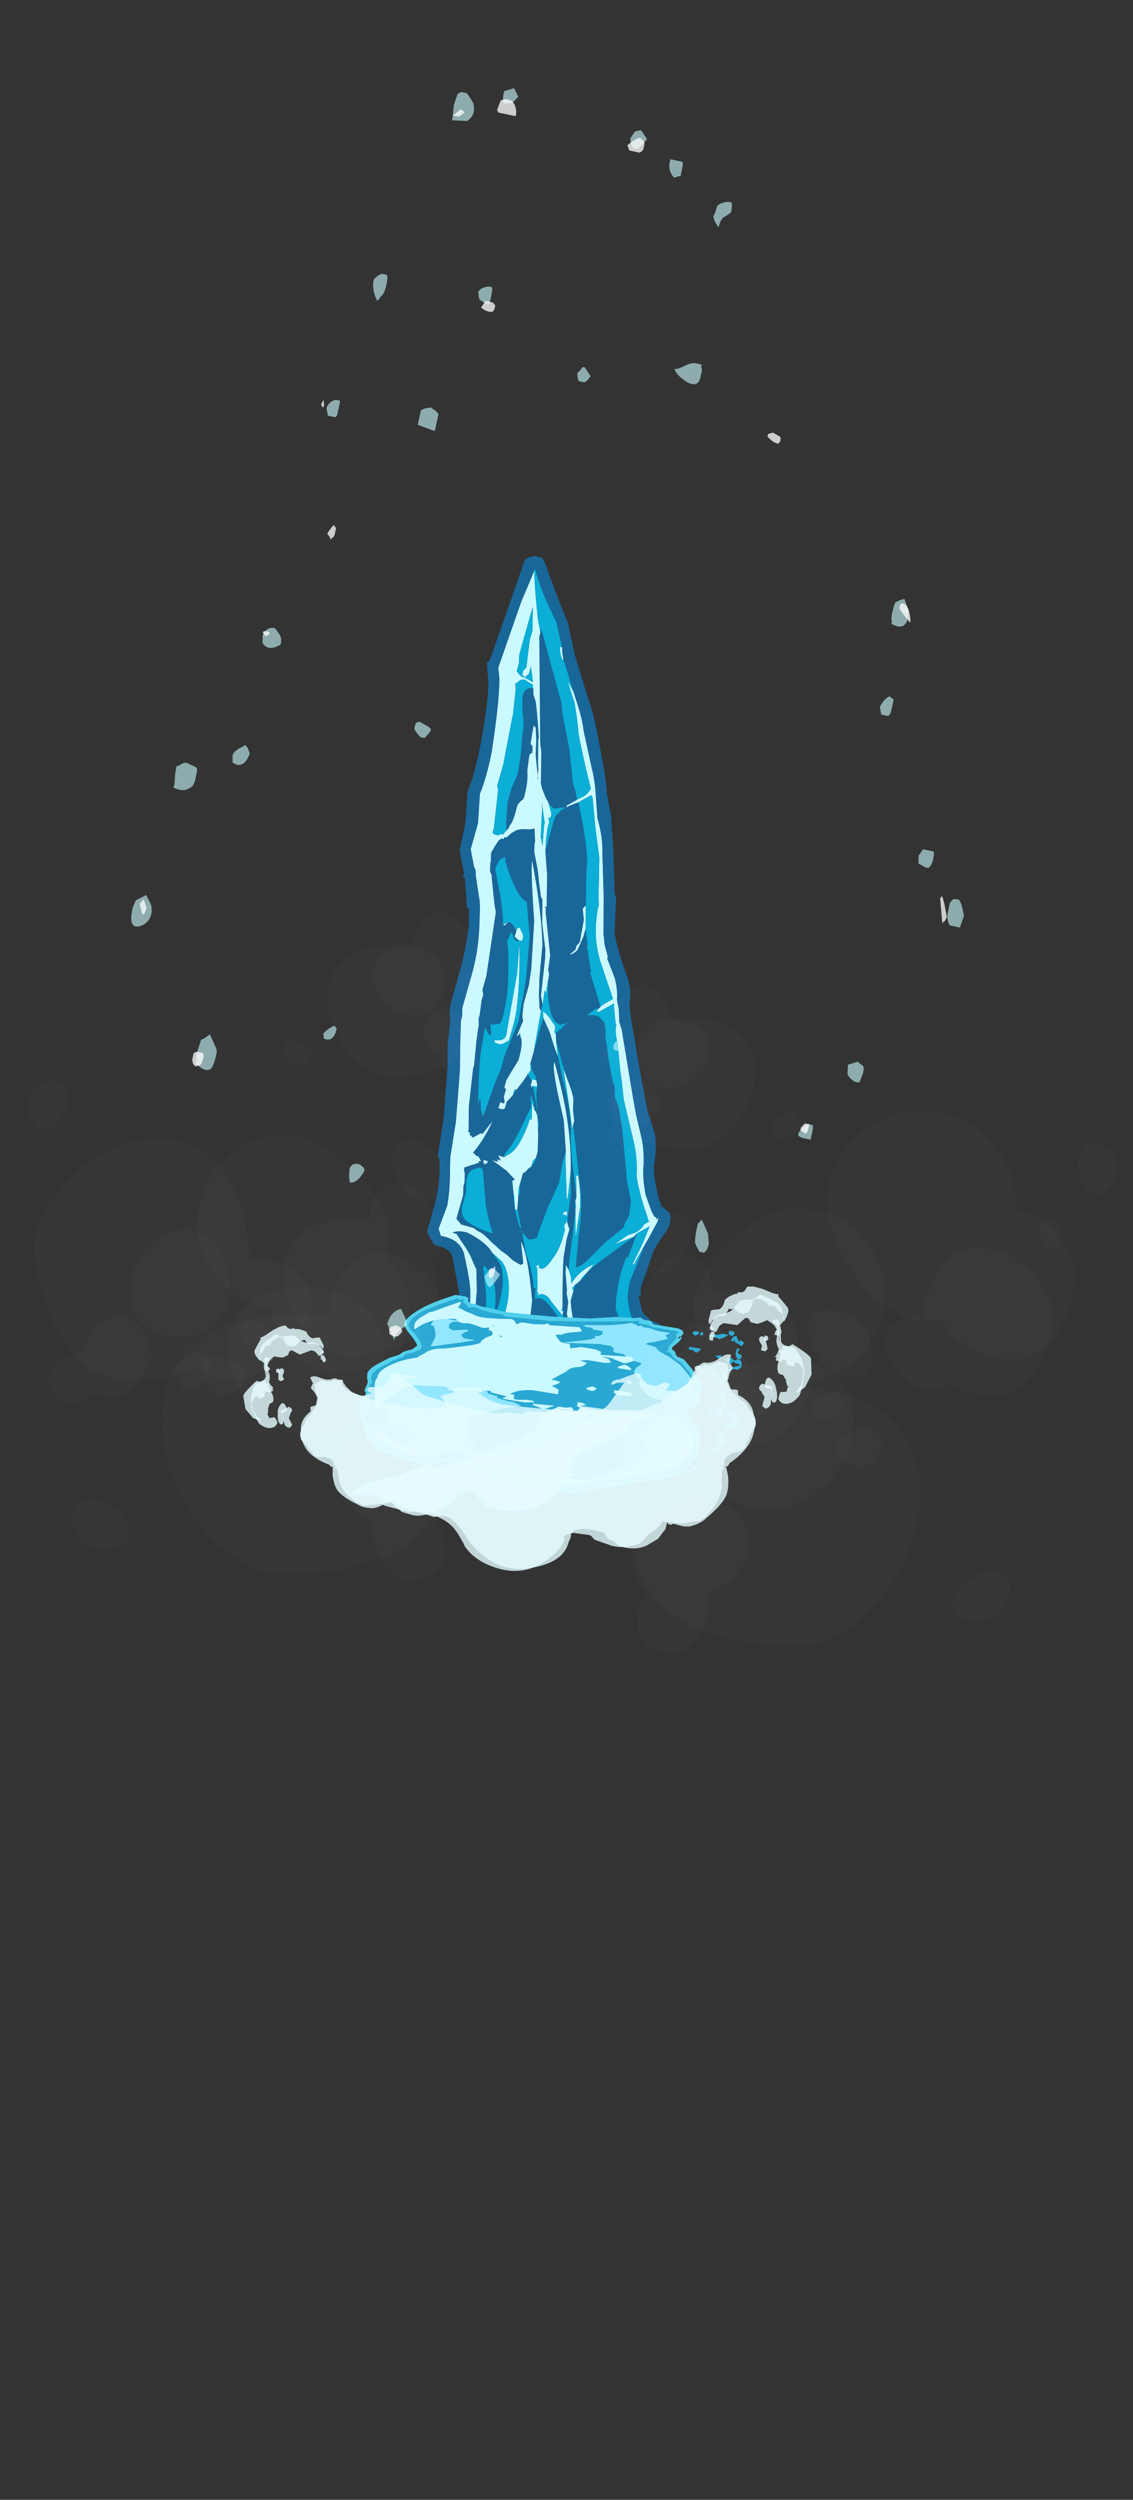 <?xml version="1.0" encoding="UTF-8" standalone="no"?>
<svg xmlns:ffdec="https://www.free-decompiler.com/flash" xmlns:xlink="http://www.w3.org/1999/xlink" ffdec:objectType="frame" height="589.95px" width="267.45px" xmlns="http://www.w3.org/2000/svg">
  <rect width="100%" height="100%" fill="#333333" stroke="none"/>
  <g transform="matrix(1.0, 0.0, 0.0, 1.0, 128.75, 329.25)">
    <clipPath id="clipPath0" transform="matrix(7.0, 0.0, 0.0, 7.0, 0.2, 0.5)">
      <path d="M5.85 0.05 L-7.0 0.05 -7.0 -33.65 5.85 -33.65 5.85 0.05" fill="#d70000" fill-rule="evenodd" stroke="none"/>
    </clipPath>
    <g clip-path="url(#clipPath0)">
      <use ffdec:characterId="2537" height="66.5" transform="matrix(0.379, -1.341, 1.341, 0.379, -73.902, 39.74)" width="178.15" xlink:href="#sprite0"/>
    </g>
    <use ffdec:characterId="2573" height="6.3" transform="matrix(6.908, 1.133, -1.133, 6.908, -38.836, -28.679)" width="12.75" xlink:href="#shape2"/>
    <use ffdec:characterId="2539" height="11.05" transform="matrix(-5.608, 2.837, 2.686, 5.308, -0.576, -47.925)" width="13.65" xlink:href="#shape3"/>
    <use ffdec:characterId="2539" height="11.05" transform="matrix(7.0, 1.819, -1.819, 7.0, -28.446, -46.156)" width="13.65" xlink:href="#shape3"/>
    <use ffdec:characterId="2541" height="88.9" transform="matrix(-0.489, -0.058, -0.058, 0.489, 122.83, -41.377)" width="79.8" xlink:href="#sprite1"/>
    <use ffdec:characterId="2543" height="78.05" transform="matrix(-0.812, -0.039, -0.039, 0.812, 135.631, -64.745)" width="87.5" xlink:href="#sprite2"/>
    <use ffdec:characterId="2545" height="77.0" transform="matrix(0.489, -0.058, 0.058, 0.489, -121.078, -34.799)" width="92.05" xlink:href="#sprite3"/>
    <use ffdec:characterId="2546" height="88.9" transform="matrix(0.812, -0.039, 0.039, 0.812, -122.699, -73.86)" width="79.8" xlink:href="#sprite4"/>
    <use ffdec:characterId="2554" height="77.0" transform="matrix(-0.023, -0.333, -0.333, 0.023, 40.278, -58.537)" width="92.05" xlink:href="#sprite5"/>
    <use ffdec:characterId="2555" height="88.9" transform="matrix(-0.059, -0.497, -0.497, 0.059, 60.413, -60.981)" width="79.8" xlink:href="#sprite6"/>
    <use ffdec:characterId="2541" height="88.9" transform="matrix(-0.041, -0.519, -0.519, 0.041, 70.387, 5.565)" width="79.8" xlink:href="#sprite1"/>
    <use ffdec:characterId="2543" height="78.05" transform="matrix(-0.091, -0.739, -0.739, 0.091, 85.04, 15.58)" width="87.5" xlink:href="#sprite2"/>
    <use ffdec:characterId="2545" height="77.0" transform="matrix(-0.066, -0.725, -0.725, 0.066, 77.5, 56.724)" width="92.05" xlink:href="#sprite3"/>
    <use ffdec:characterId="2546" height="88.9" transform="matrix(-0.124, -0.974, -0.974, 0.124, 110.388, 52.87)" width="79.8" xlink:href="#sprite4"/>
    <use ffdec:characterId="2554" height="77.0" transform="matrix(0.023, -0.333, 0.333, 0.023, -42.298, -75.629)" width="92.05" xlink:href="#sprite5"/>
    <use ffdec:characterId="2555" height="88.9" transform="matrix(0.059, -0.498, 0.498, 0.059, -62.441, -78.075)" width="79.8" xlink:href="#sprite6"/>
    <use ffdec:characterId="2541" height="88.9" transform="matrix(0.041, -0.519, 0.519, 0.041, -72.516, -11.479)" width="79.8" xlink:href="#sprite1"/>
    <use ffdec:characterId="2543" height="78.05" transform="matrix(0.091, -0.74, 0.74, 0.091, -87.08, -1.407)" width="87.5" xlink:href="#sprite2"/>
    <use ffdec:characterId="2545" height="77.0" transform="matrix(0.066, -0.725, 0.725, 0.066, -79.49, 39.689)" width="92.05" xlink:href="#sprite3"/>
    <use ffdec:characterId="2546" height="88.9" transform="matrix(0.124, -0.975, 0.975, 0.124, -112.494, 35.884)" width="79.8" xlink:href="#sprite4"/>
    <use ffdec:characterId="2574" height="25.4" transform="matrix(-6.915, -1.473, 2.419, -11.354, 72.55, 10.08)" width="27.2" xlink:href="#shape7"/>
  </g>
  <defs>
    <g id="sprite0" transform="matrix(1.0, 0.0, 0.0, 1.0, 72.1, 34.65)">
      <use ffdec:characterId="2536" height="9.5" transform="matrix(7.0, 0.0, 0.0, 7.0, -72.1, -34.65)" width="25.45" xlink:href="#shape1"/>
    </g>
    <g id="shape1" transform="matrix(1.0, 0.0, 0.0, 1.0, 10.3, 4.95)">
      <path d="M4.7 -1.4 L4.75 -1.4 Q4.85 -1.45 4.95 -1.5 L5.85 -1.65 6.05 -1.7 6.65 -1.95 7.2 -2.1 7.25 -2.15 7.6 -2.3 7.85 -2.4 8.25 -2.6 8.45 -2.65 8.5 -2.65 8.8 -2.75 8.75 -2.85 8.7 -3.05 8.65 -3.15 8.55 -3.25 8.4 -3.35 8.4 -3.4 8.35 -3.4 8.35 -3.45 8.3 -3.5 8.15 -3.55 7.95 -3.6 7.75 -3.55 7.7 -3.55 7.5 -3.5 7.45 -3.45 Q6.8 -3.2 6.7 -3.15 L6.6 -3.1 5.05 -2.9 4.7 -2.9 4.6 -2.85 4.45 -2.85 4.1 -2.8 4.0 -2.8 3.85 -2.75 3.8 -2.75 3.45 -2.7 2.9 -2.6 2.8 -2.6 1.9 -2.45 1.35 -2.3 1.3 -2.3 1.3 -2.25 1.25 -2.25 1.2 -2.15 1.35 -2.0 1.35 -1.95 1.6 -1.85 1.7 -1.8 Q1.15 -1.9 0.85 -2.05 L0.8 -1.95 0.8 -1.9 0.7 -1.8 0.7 -1.85 0.65 -1.85 0.45 -2.15 0.4 -2.15 0.3 -2.1 0.1 -2.05 0.0 -2.05 -0.2 -2.0 -0.8 -2.0 -0.9 -1.85 -0.9 -1.55 -0.95 -1.4 Q-0.95 -1.3 -1.1 -1.05 L-1.25 -0.75 -1.3 -0.6 -1.4 -0.4 -1.45 -0.2 -1.4 -0.15 -0.9 -0.35 Q-1.15 -0.1 -2.2 0.3 L-2.5 0.35 -3.1 0.4 Q-3.2 0.3 -3.35 0.25 L-3.9 0.2 -4.0 0.25 -4.05 0.25 Q-4.15 0.25 -4.45 0.4 -4.75 0.55 -4.85 0.65 L-5.35 1.15 -5.55 1.3 -5.55 1.25 -5.75 1.45 -5.9 1.55 -6.0 1.55 Q-6.15 1.7 -6.45 1.85 -7.2 2.2 -7.25 2.25 L-7.0 2.25 -5.95 2.0 -4.65 2.4 -4.6 2.4 -4.45 2.45 -4.4 2.45 -3.75 2.3 -3.7 2.3 Q-3.4 2.3 -3.25 2.1 L-3.05 1.85 -2.85 1.55 -2.55 1.35 -2.3 1.2 -2.0 1.15 -1.8 1.05 -1.75 1.05 -1.35 0.9 -1.15 0.85 -1.25 0.95 -1.4 1.05 -1.55 1.1 Q-1.2 1.2 -0.95 1.5 L-1.4 1.3 Q-1.5 1.25 -1.55 1.2 L-1.65 1.15 -1.7 1.2 -1.95 1.2 Q-2.25 1.3 -2.5 1.45 L-2.65 1.55 Q-2.9 1.7 -2.95 1.9 L-3.05 2.05 -3.1 2.15 -3.15 2.2 -3.1 2.25 -3.05 2.35 -3.0 2.4 -2.95 2.55 -2.9 2.6 -2.95 2.65 -3.3 2.25 -3.4 2.35 -3.45 2.35 -3.55 2.4 -3.7 2.4 -3.8 2.45 -4.15 2.5 -4.15 2.55 Q-4.25 2.55 -4.35 2.6 L-4.45 2.6 -4.45 2.65 -4.55 2.6 -4.8 2.55 -4.8 2.5 Q-4.9 2.45 -5.0 2.45 L-5.45 2.3 Q-5.8 2.15 -5.95 2.15 L-6.85 2.3 -7.65 2.45 -7.75 2.4 -7.85 2.45 -8.05 2.5 -8.1 2.5 -8.15 2.55 -8.35 2.6 -8.45 2.6 -8.45 2.65 -8.7 2.65 Q-9.05 2.7 -9.3 2.8 L-9.5 2.8 Q-9.25 2.9 -8.95 2.95 L-8.4 3.1 -8.05 3.2 -7.95 3.25 -7.9 3.25 -8.95 3.05 -9.35 2.95 -9.75 2.9 -9.9 2.85 -9.95 2.8 -10.0 2.8 -9.9 2.7 Q-9.25 2.4 -9.15 2.25 -8.55 1.8 -7.75 1.15 -7.25 0.8 -6.8 0.35 -6.4 -0.1 -6.2 -0.45 L-5.85 -0.85 -5.75 -0.9 -4.95 -0.85 Q-4.8 -0.85 -4.5 -1.0 -4.3 -1.1 -4.2 -1.2 L-4.05 -1.2 -3.95 -1.25 -3.9 -1.35 -3.75 -1.4 -3.7 -1.4 -3.65 -1.35 -3.3 -1.15 -3.3 -1.1 -3.0 -1.1 Q-2.7 -1.1 -2.4 -1.2 -2.2 -1.25 -1.55 -1.6 -1.25 -1.8 -1.3 -2.25 L-1.15 -2.35 -0.55 -2.3 Q-0.1 -2.35 0.4 -2.5 L0.6 -2.55 1.45 -2.65 2.7 -2.9 3.25 -3.05 3.85 -3.2 3.95 -3.2 4.15 -3.25 5.0 -3.25 Q5.6 -3.25 6.2 -3.4 L6.6 -3.5 6.75 -3.55 7.3 -3.8 7.45 -3.85 7.5 -3.9 7.9 -4.1 8.55 -4.1 9.25 -4.25 Q9.65 -4.2 10.3 -4.25 11.5 -4.4 12.05 -4.55 L12.3 -4.65 12.35 -4.65 14.0 -4.55 14.8 -4.45 Q14.45 -4.35 13.7 -4.05 L13.5 -3.95 13.4 -3.9 13.3 -3.9 10.9 -3.2 10.75 -3.15 10.65 -3.1 9.9 -2.9 9.8 -2.85 9.6 -2.7 9.5 -2.6 9.25 -2.45 9.15 -2.45 9.15 -2.5 9.05 -2.45 8.9 -2.45 8.55 -2.4 8.6 -2.4 8.35 -2.35 7.8 -2.15 7.05 -1.95 7.05 -2.0 7.0 -1.95 6.95 -1.95 5.95 -1.55 5.6 -1.5 5.5 -1.45 5.05 -1.4 5.1 -1.45 4.75 -1.4 4.7 -1.4 M0.4 0.65 L0.5 0.65 1.0 0.5 1.0 0.55 Q0.7 0.7 0.3 0.8 L-0.45 0.9 0.4 0.65 M3.75 -0.75 L3.65 -0.7 Q3.75 -0.8 4.15 -1.05 L4.45 -1.3 4.6 -1.35 Q4.55 -1.2 4.4 -1.05 4.35 -0.95 4.25 -0.95 L4.2 -0.95 4.15 -0.9 4.0 -0.85 3.75 -0.75 M3.6 -1.3 L3.3 -1.3 3.15 -1.25 3.0 -1.3 2.85 -1.35 2.6 -1.45 2.6 -1.5 2.45 -1.5 2.25 -1.6 2.1 -1.6 Q2.05 -1.6 2.05 -1.7 L2.05 -1.75 2.2 -1.75 2.2 -1.65 2.25 -1.65 2.35 -1.7 2.55 -1.7 Q2.55 -1.75 2.6 -1.75 L2.75 -1.75 2.95 -1.7 3.3 -1.6 Q3.75 -1.6 3.85 -1.7 L3.95 -1.75 3.9 -1.75 3.85 -1.8 4.25 -1.75 4.35 -1.8 4.65 -1.85 5.1 -1.85 5.5 -1.9 6.65 -2.15 Q7.75 -2.55 8.05 -2.6 6.95 -2.05 6.15 -1.8 L5.35 -1.65 4.95 -1.55 4.65 -1.45 4.6 -1.4 3.6 -1.3 M2.95 -1.05 L2.85 -1.0 2.8 -1.0 2.8 -1.1 2.75 -1.1 2.8 -1.15 2.9 -1.15 2.95 -1.15 2.95 -1.05 M1.85 -0.7 L1.7 -0.65 1.3 -0.55 1.15 -0.55 1.05 -0.6 0.9 -0.6 0.85 -0.65 0.75 -0.7 0.7 -0.75 0.4 -0.75 0.3 -0.75 0.1 -0.7 -0.15 -0.65 -0.2 -0.65 -0.2 -0.7 0.2 -0.85 0.45 -0.95 0.5 -0.9 0.65 -1.15 0.8 -1.55 0.8 -1.4 0.85 -1.45 0.85 -1.35 0.95 -1.45 0.95 -1.3 1.05 -1.2 Q1.25 -1.0 1.9 -0.95 L2.0 -0.95 2.0 -0.9 2.4 -1.0 2.25 -0.9 Q2.2 -0.8 1.9 -0.7 L1.85 -0.7 M1.5 0.1 L2.2 -0.15 2.85 -0.5 Q3.35 -0.75 3.45 -0.75 L3.5 -0.75 Q2.75 -0.3 2.3 -0.1 1.65 0.2 1.05 0.35 L0.45 0.45 0.35 0.45 1.3 0.15 1.5 0.1 M-0.15 0.6 L-0.3 0.7 -0.55 0.7 -1.0 0.75 Q-1.45 0.85 -2.15 1.05 L-2.25 1.05 -2.25 1.1 -2.3 1.1 -2.35 1.1 -2.1 0.75 Q-1.95 0.6 -2.0 0.45 L-2.05 0.4 -2.0 0.4 -1.95 0.35 -1.9 0.35 -1.4 0.2 -1.4 0.15 -1.35 0.2 -1.3 0.2 -1.4 0.25 -1.4 0.3 Q-1.4 0.4 -1.1 0.5 -0.85 0.6 -0.55 0.6 L-0.35 0.6 -0.25 0.55 -0.1 0.6 -0.15 0.6 M-2.8 1.4 L-2.8 1.45 -2.85 1.45 -2.9 1.5 -2.9 1.45 -2.95 1.45 Q-2.95 1.4 -2.85 1.35 L-2.8 1.35 -2.8 1.4 M6.35 -2.85 L6.45 -2.75 6.35 -2.8 6.35 -2.85 M6.3 -2.5 L6.35 -2.5 6.4 -2.45 Q6.25 -2.3 6.2 -2.3 L6.1 -2.3 6.1 -2.4 6.15 -2.5 6.3 -2.5 M0.7 -1.95 L0.7 -1.95 M0.75 -1.65 L0.7 -1.65 0.65 -1.7 0.7 -1.75 0.75 -1.75 0.75 -1.65 M1.3 -0.55 L1.3 -0.55 M5.3 -2.2 L6.05 -2.35 Q4.7 -1.95 4.1 -1.95 L3.7 -1.95 3.6 -2.05 Q3.55 -2.1 3.55 -2.15 L3.55 -2.25 3.6 -2.3 3.65 -2.15 Q3.7 -2.05 3.8 -2.05 L5.3 -2.2 M2.15 0.1 L2.05 0.1 Q2.45 -0.05 3.4 -0.5 L3.2 -0.35 Q2.8 -0.05 2.7 -0.05 L2.5 0.0 2.25 0.1 2.15 0.1 M-0.05 2.25 L-0.35 1.85 -0.05 2.1 0.05 2.25 Q0.2 2.4 0.3 2.4 L0.4 2.5 0.85 2.2 Q1.35 1.9 1.45 1.9 1.85 1.8 2.2 1.6 L3.1 1.1 Q3.5 0.95 3.7 0.85 L4.35 0.6 Q4.6 0.45 4.75 0.45 L4.85 0.4 Q5.1 0.3 5.25 0.25 L4.95 -0.05 4.95 -0.1 Q5.1 -0.05 5.2 0.05 L5.35 0.2 6.15 -0.35 Q6.7 -0.7 7.4 -0.75 L7.45 -0.75 7.6 -0.8 8.55 -1.05 9.25 -1.35 9.9 -1.6 9.95 -1.65 9.7 -1.9 9.55 -2.1 9.5 -2.15 9.55 -2.15 9.75 -1.95 9.8 -1.9 Q9.9 -1.75 10.1 -1.7 L10.45 -1.9 Q10.9 -2.15 11.3 -2.35 11.7 -2.5 12.0 -2.65 12.15 -2.75 12.45 -2.95 L12.25 -2.75 11.95 -2.55 Q11.65 -2.35 11.4 -2.25 L10.65 -1.85 Q10.3 -1.65 10.0 -1.55 L9.45 -1.35 Q9.05 -1.1 8.65 -1.0 L7.7 -0.7 6.8 -0.45 6.55 -0.35 6.3 -0.2 6.25 -0.2 5.85 0.1 Q5.6 0.25 5.35 0.3 L5.15 0.4 4.85 0.5 4.7 0.6 3.85 1.0 Q3.1 1.35 2.8 1.5 L2.35 1.75 Q2.1 1.9 1.7 2.0 1.4 2.05 1.0 2.25 L0.65 2.5 0.55 2.6 0.55 2.65 0.5 2.65 0.55 2.7 0.45 2.7 0.0 2.6 -0.6 2.45 Q-0.7 2.45 -0.7 2.4 L-0.15 2.5 0.3 2.55 0.05 2.3 -0.05 2.25 M7.35 -1.05 Q7.0 -0.95 6.8 -0.9 L6.6 -0.9 6.25 -0.95 Q6.1 -1.05 6.1 -1.1 L6.25 -1.0 6.35 -1.0 6.45 -0.95 7.0 -1.0 7.25 -1.1 7.35 -1.05 M12.05 -3.7 L12.15 -3.75 12.15 -3.8 12.2 -3.95 Q12.2 -4.05 12.1 -4.1 L12.05 -4.15 11.9 -4.1 11.3 -4.0 11.25 -4.0 10.1 -3.9 9.55 -3.9 9.45 -3.85 8.55 -3.7 8.45 -3.7 Q8.4 -3.7 8.4 -3.6 L8.4 -3.55 8.45 -3.5 8.45 -3.45 8.55 -3.4 8.65 -3.35 8.7 -3.35 Q8.8 -3.3 9.0 -3.3 L9.25 -3.3 9.35 -3.25 Q9.4 -3.2 9.45 -3.2 9.85 -3.2 10.1 -3.3 L10.45 -3.35 10.5 -3.35 10.55 -3.3 10.75 -3.35 10.7 -3.35 10.75 -3.4 11.2 -3.45 11.15 -3.4 11.2 -3.4 10.9 -3.3 10.5 -3.2 10.0 -3.0 9.95 -3.0 10.2 -3.05 10.35 -3.1 10.9 -3.25 10.95 -3.25 Q11.25 -3.35 11.75 -3.55 L11.9 -3.65 12.05 -3.7 M9.3 -2.7 L8.65 -2.55 8.45 -2.45 8.95 -2.55 9.0 -2.55 9.45 -2.75 9.3 -2.7 M8.7 -3.1 L8.7 -3.15 8.7 -3.1 M12.25 -4.0 L12.2 -3.75 12.55 -3.9 12.35 -3.9 12.3 -3.95 12.25 -3.95 12.3 -4.05 12.4 -4.05 12.5 -4.0 13.15 -4.1 13.4 -4.1 13.95 -4.25 12.75 -4.25 12.55 -4.2 12.35 -4.2 Q12.3 -4.15 12.25 -4.05 L12.25 -4.0 M12.95 -3.2 L12.9 -3.2 Q13.0 -3.3 13.2 -3.35 L13.2 -3.3 13.05 -3.25 12.95 -3.2 M0.0 0.55 L0.0 0.45 0.05 0.45 0.1 0.5 Q0.1 0.55 0.0 0.55 M-4.5 -0.65 Q-4.55 -0.65 -4.6 -0.6 L-4.9 -0.55 -5.35 -0.45 -5.55 -0.45 Q-5.5 -0.4 -5.5 -0.25 L-5.45 -0.15 -5.3 0.05 -5.1 0.15 -5.05 0.15 -5.0 0.2 -4.95 0.2 -4.9 0.25 -4.85 0.25 -4.75 0.3 -4.7 0.35 -4.35 0.15 -4.05 0.1 -3.95 0.0 -3.95 -0.35 -4.05 -0.9 -4.2 -0.8 -4.25 -0.75 -4.5 -0.65 M-7.5 1.9 L-7.45 1.9 -7.3 1.85 Q-7.15 1.75 -7.05 1.75 L-6.95 1.75 -6.15 1.5 -5.7 1.25 -5.4 1.1 -5.0 0.55 -5.1 0.45 -5.3 0.2 -5.45 0.05 -5.5 0.05 -5.5 -0.05 -5.55 -0.05 -5.8 -0.25 -5.95 0.0 -6.15 0.25 -6.3 0.4 -6.35 0.4 Q-6.7 0.75 -7.25 1.2 L-7.95 1.75 -8.05 1.95 -8.0 2.0 -7.8 2.0 -7.5 1.9 M-1.35 -0.95 Q-1.15 -1.15 -1.05 -1.65 -1.05 -1.9 -1.15 -2.0 L-1.15 -1.9 -1.45 -1.55 -1.55 -1.45 -1.85 -1.2 -2.35 -1.05 -2.6 -1.0 -2.9 -0.95 -3.65 -1.05 -3.7 -1.05 Q-3.65 -1.15 -3.7 -1.2 -3.8 -1.15 -3.8 -1.0 L-3.7 -0.8 -3.6 -0.6 Q-3.35 -0.25 -2.65 -0.25 -2.0 -0.25 -1.6 -0.55 L-1.5 -0.65 -1.35 -0.95 M-2.55 3.35 L-2.95 3.4 Q-3.05 3.4 -3.05 3.35 -2.95 3.25 -2.8 3.25 L-2.65 3.2 -2.6 3.2 -2.7 3.05 -2.7 3.0 Q-2.65 3.0 -2.5 3.1 -2.4 3.15 -2.3 3.2 L-2.25 3.2 -2.2 3.25 -2.25 3.25 -2.25 3.3 -2.4 3.3 -2.55 3.35 M-2.1 2.95 L-2.15 2.95 Q-2.2 3.0 -2.2 2.9 L-2.15 2.85 -2.1 2.85 -2.05 2.95 -2.1 2.95 M-3.45 2.05 L-3.45 2.0 -3.4 2.0 -3.35 1.95 -3.3 2.0 -3.3 2.05 -3.4 2.15 -3.45 2.15 -3.45 2.1 -3.45 2.05 M-4.25 2.35 L-4.45 2.35 Q-4.6 2.35 -4.9 2.2 L-4.9 2.15 -4.5 2.25 -4.0 2.2 Q-4.0 2.25 -4.05 2.25 L-4.25 2.3 -4.25 2.35 M-4.6 0.45 L-4.65 0.45 -4.65 0.5 -4.6 0.45 M-5.5 1.95 L-5.55 1.95 Q-5.7 1.95 -5.75 1.9 L-5.85 1.75 Q-5.85 1.65 -5.75 1.6 L-5.6 1.85 -5.5 1.95 M-4.6 4.1 L-4.6 4.05 -4.75 4.0 Q-5.05 3.85 -5.25 3.8 L-6.35 3.4 -6.35 3.35 Q-5.75 3.45 -5.1 3.75 L-4.45 4.05 -4.5 3.75 -4.6 3.25 -4.55 3.2 Q-4.45 3.5 -4.25 4.1 L-4.2 4.1 -4.2 4.15 -4.3 4.25 -4.35 4.25 Q-4.5 4.25 -4.55 4.15 L-4.6 4.1" fill="#caf9ff" fill-rule="evenodd" stroke="none"/>
      <path d="M5.0 -3.55 Q5.55 -3.55 6.15 -3.65 L6.5 -3.75 6.5 -3.8 6.65 -3.85 7.2 -4.05 7.2 -4.1 7.3 -4.1 7.8 -4.35 7.85 -4.35 8.5 -4.4 9.2 -4.55 9.25 -4.55 Q9.65 -4.5 10.3 -4.55 11.45 -4.65 11.95 -4.8 L12.2 -4.9 12.35 -4.95 12.4 -4.9 14.0 -4.8 14.85 -4.75 14.9 -4.75 Q15.0 -4.75 15.05 -4.7 L15.15 -4.55 Q15.15 -4.45 15.15 -4.35 L15.05 -4.25 Q14.55 -3.9 13.9 -3.4 L13.85 -3.35 13.1 -2.95 12.4 -2.5 12.1 -2.3 Q11.8 -2.1 11.5 -1.95 L10.8 -1.6 Q10.4 -1.4 10.1 -1.3 L9.6 -1.05 8.75 -0.75 7.8 -0.45 7.75 -0.4 6.9 -0.2 6.7 -0.1 6.45 0.05 6.0 0.35 Q5.75 0.55 5.45 0.6 L5.4 0.6 5.25 0.65 5.0 0.75 4.8 0.85 3.95 1.25 2.95 1.75 2.5 2.05 Q2.2 2.2 1.75 2.25 1.5 2.3 1.15 2.5 0.95 2.6 0.85 2.7 L0.75 2.9 Q0.7 3.0 0.45 3.0 L0.4 3.0 -0.05 2.85 -0.25 2.8 -1.15 2.75 -1.2 2.75 -1.4 2.8 -1.4 2.75 Q-1.6 2.85 -1.75 2.95 L-1.85 3.1 -1.8 3.05 -1.9 3.2 -1.9 3.3 Q-1.9 3.4 -1.95 3.5 -2.05 3.55 -2.2 3.55 L-2.2 3.6 -2.5 3.6 -2.9 3.7 Q-3.5 3.85 -3.65 4.05 L-3.7 4.1 -3.8 4.15 -3.85 4.3 -3.95 4.4 Q-4.2 4.5 -4.25 4.55 L-4.35 4.55 Q-4.7 4.55 -4.75 4.35 -5.05 4.2 -5.55 4.0 -6.7 3.6 -7.45 3.55 L-7.95 3.55 -9.0 3.35 -9.8 3.15 -9.95 3.15 -10.05 3.1 -10.05 3.05 -10.1 3.05 Q-10.25 3.0 -10.3 2.9 -10.35 2.8 -10.3 2.7 -10.25 2.6 -10.15 2.55 L-10.0 2.45 -9.4 2.1 -9.3 2.0 Q-8.75 1.6 -7.95 0.9 L-7.9 0.9 Q-7.45 0.6 -7.0 0.15 -6.6 -0.25 -6.45 -0.6 L-6.4 -0.65 -6.1 -1.05 Q-6.05 -1.1 -5.95 -1.15 L-5.8 -1.2 -5.65 -1.2 -4.95 -1.15 Q-4.85 -1.15 -4.65 -1.25 L-4.6 -1.25 -4.45 -1.35 -4.35 -1.45 -4.25 -1.5 -4.15 -1.5 -4.05 -1.6 -3.9 -1.65 -3.8 -1.65 -3.8 -1.7 -3.65 -1.7 -3.55 -1.6 -3.45 -1.55 -3.2 -1.4 -3.0 -1.4 -2.5 -1.45 Q-2.3 -1.55 -1.7 -1.85 -1.55 -1.95 -1.55 -2.25 L-1.55 -2.35 -1.35 -2.55 Q-1.3 -2.6 -1.25 -2.6 L-0.6 -2.6 Q-0.15 -2.6 0.35 -2.75 L0.5 -2.8 0.55 -2.85 1.4 -2.95 2.65 -3.2 3.2 -3.35 3.8 -3.45 3.9 -3.5 4.15 -3.55 5.0 -3.55 M-1.25 0.95 L-1.15 0.85 -1.35 0.9 -1.75 1.05 -1.8 1.05 -2.0 1.15 -2.3 1.2 -2.55 1.35 -2.85 1.55 -3.05 1.85 -3.25 2.1 Q-3.4 2.3 -3.7 2.3 L-3.75 2.3 -4.4 2.45 -4.45 2.45 -4.6 2.4 -4.65 2.4 -5.95 2.0 -7.0 2.25 -7.25 2.25 Q-7.2 2.2 -6.45 1.85 -6.15 1.7 -6.0 1.55 L-5.9 1.55 -5.75 1.45 -5.55 1.25 -5.55 1.3 -5.35 1.15 -4.85 0.65 Q-4.75 0.55 -4.45 0.4 -4.15 0.25 -4.05 0.25 L-4.0 0.25 -3.9 0.2 -3.35 0.25 Q-3.2 0.3 -3.1 0.4 L-2.5 0.35 -2.2 0.3 Q-1.15 -0.1 -0.9 -0.35 L-1.4 -0.15 -1.45 -0.2 -1.4 -0.4 -1.3 -0.6 -1.25 -0.75 -1.1 -1.05 Q-0.95 -1.3 -0.95 -1.4 L-0.9 -1.55 -0.9 -1.85 -0.8 -2.0 -0.2 -2.0 0.0 -2.05 0.1 -2.05 0.3 -2.1 0.4 -2.15 0.45 -2.15 0.65 -1.85 0.7 -1.85 0.7 -1.8 0.8 -1.9 0.8 -1.95 0.85 -2.05 Q1.15 -1.9 1.7 -1.8 L1.6 -1.85 1.35 -1.95 1.35 -2.0 1.2 -2.15 1.25 -2.25 1.3 -2.25 1.3 -2.3 1.35 -2.3 1.9 -2.45 2.8 -2.6 2.9 -2.6 3.45 -2.7 3.8 -2.75 3.85 -2.75 4.0 -2.8 4.1 -2.8 4.45 -2.85 4.6 -2.85 4.7 -2.9 5.05 -2.9 6.6 -3.1 6.7 -3.15 Q6.8 -3.2 7.45 -3.45 L7.5 -3.5 7.7 -3.55 7.75 -3.55 7.95 -3.6 8.15 -3.55 8.3 -3.5 8.35 -3.45 8.35 -3.4 8.4 -3.4 8.4 -3.35 8.55 -3.25 8.65 -3.15 8.7 -3.05 8.75 -2.85 8.8 -2.75 8.5 -2.65 8.45 -2.65 8.25 -2.6 7.85 -2.4 7.6 -2.3 7.25 -2.15 7.2 -2.1 6.65 -1.95 6.05 -1.7 5.85 -1.65 4.95 -1.5 Q4.85 -1.45 4.75 -1.4 L4.7 -1.4 4.6 -1.4 4.65 -1.45 4.95 -1.55 5.35 -1.65 6.15 -1.8 Q6.95 -2.05 8.05 -2.6 7.75 -2.55 6.65 -2.15 L5.5 -1.9 5.1 -1.85 4.65 -1.85 4.35 -1.8 4.25 -1.75 3.85 -1.8 3.9 -1.75 3.95 -1.75 3.85 -1.7 Q3.75 -1.6 3.3 -1.6 L2.95 -1.7 2.75 -1.75 2.6 -1.75 Q2.55 -1.75 2.55 -1.7 L2.35 -1.7 2.25 -1.65 2.2 -1.65 2.2 -1.75 2.05 -1.75 2.05 -1.7 Q2.05 -1.6 2.1 -1.6 L2.25 -1.6 2.45 -1.5 2.6 -1.45 2.85 -1.35 3.0 -1.3 3.05 -1.3 2.9 -1.15 2.8 -1.15 2.75 -1.1 2.8 -1.1 2.4 -0.9 Q2.15 -0.8 1.9 -0.7 2.2 -0.8 2.25 -0.9 L2.3 -0.9 2.35 -0.95 2.4 -0.95 2.6 -1.1 2.3 -1.0 1.7 -1.1 Q1.2 -1.2 1.05 -1.3 L0.95 -1.3 0.95 -1.45 0.85 -1.35 0.85 -1.45 0.8 -1.4 0.8 -1.55 0.65 -1.15 0.5 -0.9 0.45 -0.95 0.2 -0.85 0.1 -0.8 Q-0.5 -0.6 -0.7 -0.35 L-0.75 -0.35 -1.15 -0.15 -1.3 -0.05 Q-1.6 0.15 -1.9 0.25 L-1.9 0.3 -2.15 0.35 Q-2.1 0.4 -2.1 0.5 -2.1 0.65 -2.45 1.05 L-2.7 1.25 -2.8 1.35 -2.85 1.35 Q-2.95 1.4 -2.95 1.45 L-3.05 1.6 -2.9 1.45 -2.9 1.5 -2.85 1.45 -2.8 1.45 -2.8 1.4 -2.7 1.3 Q-2.55 1.2 -2.3 1.1 L-2.25 1.1 -2.15 1.05 Q-1.45 0.85 -1.0 0.75 L-0.55 0.7 -0.3 0.7 -0.15 0.6 0.55 0.5 1.05 0.35 Q1.65 0.2 2.3 -0.1 2.75 -0.3 3.5 -0.75 L3.45 -0.75 Q3.35 -0.75 2.85 -0.5 L2.2 -0.15 1.5 0.1 1.2 0.1 0.75 0.15 0.7 0.15 0.05 0.05 -0.55 0.0 -0.7 0.0 Q-0.8 -0.1 -0.8 -0.2 L-0.65 -0.4 -0.7 -0.4 -0.55 -0.45 -0.15 -0.65 0.1 -0.7 0.25 -0.7 0.4 -0.75 0.7 -0.75 0.75 -0.7 0.85 -0.65 Q1.0 -0.55 1.05 -0.55 L1.15 -0.55 1.3 -0.55 1.7 -0.65 1.85 -0.7 2.6 -0.95 2.85 -1.0 2.95 -1.05 3.05 -1.1 Q3.15 -1.25 3.25 -1.25 L3.3 -1.3 3.6 -1.3 4.45 -1.3 4.15 -1.05 Q3.75 -0.8 3.65 -0.7 L3.75 -0.75 3.25 -0.5 Q2.4 0.0 1.95 0.1 1.7 0.15 1.1 0.4 L0.5 0.65 0.4 0.65 0.3 0.7 -1.0 0.9 -1.25 0.95 M5.5 -1.45 L5.6 -1.5 5.95 -1.55 6.95 -1.95 7.0 -1.95 7.05 -2.0 7.05 -1.95 7.8 -2.15 8.35 -2.35 9.1 -2.35 Q9.25 -2.35 9.3 -2.3 L9.4 -2.25 9.55 -2.1 9.7 -1.9 9.5 -1.8 Q8.85 -1.45 8.35 -1.3 L8.1 -1.25 7.35 -1.05 7.25 -1.1 7.0 -1.0 6.45 -0.95 6.35 -1.0 6.25 -1.0 6.1 -1.1 Q6.1 -1.05 6.25 -0.95 L6.6 -0.9 6.8 -0.9 6.45 -0.75 6.4 -0.75 5.85 -0.5 5.8 -0.5 5.1 -0.05 5.05 -0.05 5.0 -0.15 4.8 -0.3 4.75 -0.4 Q4.85 -0.2 4.85 -0.05 4.85 0.0 4.8 0.05 L4.75 0.15 4.65 0.2 4.35 0.3 4.25 0.35 3.9 0.5 3.4 0.75 3.35 0.8 3.05 0.9 3.0 0.95 2.85 1.05 Q2.55 1.2 2.3 1.3 L1.4 1.65 1.25 1.7 Q1.05 1.8 0.75 1.95 L0.4 2.0 0.2 1.95 0.1 1.95 -0.4 1.6 -0.85 1.35 Q-1.05 1.25 -1.15 1.1 L-0.35 0.95 Q0.4 0.85 0.8 0.65 L1.8 0.25 2.15 0.1 2.25 0.1 2.5 0.0 2.7 -0.05 Q2.8 -0.05 3.2 -0.35 L3.5 -0.55 4.0 -0.85 4.15 -0.9 4.2 -0.9 4.25 -0.85 4.3 -0.85 4.3 -0.8 4.35 -0.8 4.5 -0.7 4.4 -0.85 Q4.4 -1.05 4.7 -1.2 5.05 -1.4 5.5 -1.45 M9.8 -2.85 L9.9 -2.9 10.65 -3.1 10.75 -3.15 10.9 -3.2 13.3 -3.9 13.4 -3.9 13.5 -3.95 13.4 -3.85 11.9 -2.95 11.65 -2.85 10.85 -2.45 10.1 -2.15 9.95 -2.05 9.75 -1.95 9.55 -2.15 9.5 -2.15 9.45 -2.3 9.4 -2.4 9.4 -2.45 9.45 -2.55 9.55 -2.65 9.8 -2.85 M14.8 -4.45 L14.0 -4.55 12.35 -4.65 12.3 -4.65 12.05 -4.55 Q11.5 -4.4 10.3 -4.25 9.65 -4.2 9.25 -4.25 L8.55 -4.1 7.9 -4.1 7.5 -3.9 7.45 -3.85 7.3 -3.8 6.75 -3.55 6.6 -3.5 6.2 -3.4 Q5.6 -3.25 5.0 -3.25 L4.15 -3.25 3.95 -3.2 3.85 -3.2 3.25 -3.05 2.7 -2.9 1.45 -2.65 0.6 -2.55 0.4 -2.5 Q-0.1 -2.35 -0.55 -2.3 L-1.15 -2.35 -1.3 -2.25 Q-1.25 -1.8 -1.55 -1.6 -2.2 -1.25 -2.4 -1.2 -2.7 -1.1 -3.0 -1.1 L-3.3 -1.1 -3.3 -1.15 -3.65 -1.35 -3.7 -1.4 -3.75 -1.4 -3.9 -1.35 -3.95 -1.25 -4.05 -1.2 -4.2 -1.2 Q-4.3 -1.1 -4.5 -1.0 -4.8 -0.85 -4.95 -0.85 L-5.75 -0.9 -5.85 -0.85 -6.2 -0.45 Q-6.4 -0.1 -6.8 0.35 -7.25 0.8 -7.75 1.15 -8.55 1.8 -9.15 2.25 -9.25 2.4 -9.9 2.7 L-10.0 2.8 -9.95 2.8 -9.9 2.85 -9.75 2.9 -9.35 2.95 -8.95 3.05 -7.9 3.25 -7.95 3.25 -7.6 3.3 -7.45 3.3 Q-6.7 3.3 -5.45 3.75 -4.9 3.9 -4.6 4.1 L-4.55 4.15 Q-4.5 4.25 -4.35 4.25 L-4.3 4.25 -4.25 4.25 -4.1 4.15 Q-4.05 4.0 -3.85 3.85 -3.65 3.65 -3.0 3.45 L-2.55 3.35 -2.4 3.3 -2.2 3.3 -2.2 3.2 Q-2.2 3.1 -2.1 2.95 L-2.05 2.95 -2.05 2.9 -1.95 2.75 -1.9 2.7 Q-1.75 2.6 -1.5 2.5 L-1.15 2.45 -0.2 2.55 0.0 2.6 0.45 2.7 0.55 2.7 0.5 2.65 0.55 2.65 0.55 2.6 0.65 2.5 1.0 2.25 Q1.4 2.05 1.7 2.0 2.1 1.9 2.35 1.75 L2.8 1.5 Q3.1 1.35 3.85 1.0 L4.7 0.6 4.85 0.5 5.15 0.4 5.35 0.3 Q5.6 0.25 5.85 0.1 L6.25 -0.2 6.3 -0.2 6.55 -0.35 6.8 -0.45 7.7 -0.7 8.65 -1.0 Q9.05 -1.1 9.45 -1.35 L10.0 -1.55 Q10.3 -1.65 10.65 -1.85 L11.4 -2.25 Q11.65 -2.35 11.95 -2.55 L12.25 -2.75 12.95 -3.2 13.05 -3.25 13.2 -3.3 13.75 -3.6 Q14.35 -4.15 14.85 -4.45 L14.8 -4.45 M-8.45 2.65 L-8.45 2.6 -8.35 2.6 -8.15 2.55 -8.1 2.5 -8.05 2.5 -7.85 2.45 -7.75 2.4 -7.65 2.45 -6.85 2.3 -5.95 2.15 Q-5.8 2.15 -5.45 2.3 L-5.0 2.45 Q-4.9 2.45 -4.8 2.5 L-4.75 2.65 -4.65 2.8 -4.7 2.85 -4.6 3.3 -4.7 3.55 -6.75 2.95 -7.15 2.9 -7.6 2.85 -7.7 2.85 -7.8 2.9 -8.3 2.85 -8.75 2.7 -8.55 2.65 -8.45 2.65 M-4.45 2.65 L-4.45 2.6 -4.35 2.6 Q-4.25 2.55 -4.15 2.55 L-4.15 2.5 -3.8 2.45 -3.7 2.4 -3.55 2.4 -3.45 2.35 -3.3 2.3 -3.1 2.5 -3.15 2.5 -3.0 2.65 -2.95 2.75 -2.85 2.85 -2.8 3.0 -3.3 3.15 Q-3.85 3.35 -4.25 3.55 L-4.2 3.55 -4.2 3.6 -4.3 3.55 -4.5 3.25 -4.55 2.85 -4.55 2.8 -4.45 2.65 M-3.0 2.4 L-3.05 2.35 -3.05 2.3 -3.1 2.25 -3.15 2.2 -3.1 2.2 -3.1 2.15 -3.05 2.05 -2.95 1.9 Q-2.9 1.7 -2.65 1.55 L-2.5 1.45 Q-2.25 1.3 -1.95 1.2 L-1.7 1.2 -1.55 1.2 Q-1.5 1.25 -1.4 1.3 L-1.35 1.3 Q-1.0 1.5 -0.75 1.7 L-0.05 2.25 0.05 2.3 -0.55 2.25 -0.6 2.2 Q-1.3 2.15 -1.85 2.3 L-2.2 2.55 -2.55 2.9 -2.65 2.75 -2.7 2.75 -2.9 2.55 -3.0 2.4 M6.1 -2.4 L6.05 -2.4 6.1 -2.5 6.25 -2.6 6.0 -2.65 Q5.8 -2.55 5.4 -2.45 4.75 -2.25 4.15 -2.25 4.0 -2.25 4.0 -2.35 L3.95 -2.45 4.0 -2.5 3.7 -2.4 3.7 -2.45 3.85 -2.6 3.45 -2.55 Q3.2 -2.55 2.4 -2.35 L2.0 -2.25 2.15 -2.25 Q2.1 -2.2 1.9 -2.15 L1.75 -2.05 2.55 -2.0 3.0 -1.95 3.35 -1.95 4.2 -1.85 5.2 -1.95 6.25 -2.15 7.05 -2.45 Q7.05 -2.65 7.6 -3.05 7.8 -3.2 7.95 -3.25 L7.85 -3.35 7.65 -3.4 7.6 -3.4 7.0 -3.1 Q6.55 -2.9 6.35 -2.85 L6.35 -2.8 6.45 -2.75 6.45 -2.7 Q6.45 -2.65 6.35 -2.55 L6.3 -2.5 6.15 -2.5 6.1 -2.4 M0.7 -1.95 L0.7 -1.95 M0.55 -1.8 L0.45 -1.95 Q0.3 -2.1 -0.1 -1.95 L-0.5 -1.95 Q-0.75 -1.9 -0.8 -1.7 -0.9 -1.45 -0.9 -1.05 -0.7 -1.2 -0.3 -1.4 L0.5 -1.7 0.55 -1.75 0.55 -1.8 M0.75 -1.65 L0.75 -1.75 0.7 -1.75 0.65 -1.7 0.7 -1.65 0.75 -1.65 M8.55 -3.4 L8.6 -3.4 8.75 -3.45 9.25 -3.55 9.6 -3.55 9.95 -3.5 10.4 -3.55 10.9 -3.65 Q11.1 -3.65 11.45 -3.8 L11.8 -3.9 Q12.05 -3.9 12.05 -3.7 L11.9 -3.65 11.75 -3.55 Q11.25 -3.35 10.95 -3.25 L10.9 -3.25 10.35 -3.1 10.2 -3.05 9.95 -3.0 10.0 -3.0 10.5 -3.2 10.9 -3.3 11.2 -3.4 11.15 -3.4 11.2 -3.45 10.75 -3.4 10.7 -3.35 10.75 -3.35 10.55 -3.3 10.5 -3.35 10.45 -3.35 10.1 -3.3 Q9.85 -3.2 9.45 -3.2 9.4 -3.2 9.35 -3.25 L9.25 -3.3 9.0 -3.3 Q8.8 -3.3 8.7 -3.35 L8.65 -3.35 8.55 -3.4 M9.45 -2.75 L9.3 -2.7 9.45 -2.75 M8.7 -3.1 L8.7 -3.15 8.7 -3.1 M0.85 2.7 L0.85 2.7 0.85 2.65 0.8 2.7 0.85 2.7 M0.8 2.65 L0.8 2.65 M-5.45 -0.15 L-5.4 -0.1 -5.3 0.05 -5.45 -0.15 M-4.85 0.25 L-4.8 0.15 Q-4.65 0.1 -4.5 0.0 -4.25 -0.2 -4.25 -0.35 L-4.25 -0.4 -4.2 -0.4 -4.25 -0.5 -4.3 -0.5 Q-4.35 -0.55 -4.45 -0.65 L-4.5 -0.65 -4.25 -0.75 -4.2 -0.8 -4.05 -0.9 -3.95 -0.35 -3.95 0.0 -4.05 0.1 -4.35 0.15 -4.7 0.35 -4.75 0.3 -4.85 0.25 M-5.95 0.0 L-5.8 -0.25 -5.55 -0.05 -5.5 -0.05 -5.5 0.05 -5.45 0.05 -5.3 0.2 -5.1 0.45 -5.0 0.55 -5.4 1.1 -5.7 1.25 -6.15 1.5 -6.95 1.75 -7.05 1.75 Q-7.15 1.75 -7.3 1.85 L-7.45 1.9 -7.5 1.9 -7.45 1.85 -6.8 1.35 -6.1 0.85 Q-5.7 0.55 -5.7 0.4 L-5.7 0.1 Q-5.8 0.05 -5.95 0.0 M-4.1 -1.45 L-4.1 -1.45 M-3.7 -0.8 L-3.8 -1.0 Q-3.8 -1.15 -3.7 -1.2 -3.65 -1.15 -3.7 -1.05 L-3.65 -1.05 -2.9 -0.95 -2.6 -1.0 -2.35 -1.05 -1.85 -1.2 -1.55 -1.45 -1.45 -1.55 -1.15 -1.9 -1.15 -2.0 Q-1.05 -1.9 -1.05 -1.65 -1.15 -1.15 -1.35 -0.95 L-1.55 -0.7 Q-1.85 -0.45 -2.5 -0.45 -2.85 -0.45 -3.15 -0.55 L-2.85 -0.5 Q-2.4 -0.5 -1.95 -0.75 L-1.8 -0.9 -1.7 -1.05 -1.8 -1.05 -1.85 -1.0 -1.9 -1.0 -2.15 -0.9 Q-2.6 -0.7 -3.0 -0.7 L-3.25 -0.7 -3.55 -0.75 -3.6 -0.75 -3.55 -0.65 -3.6 -0.6 -3.7 -0.8 M-3.45 2.05 L-3.6 2.1 -3.6 2.05 Q-3.7 2.0 -3.7 1.65 L-3.6 1.15 -3.4 0.55 Q-3.35 0.5 -3.35 0.45 L-3.15 0.5 Q-3.35 0.35 -3.5 0.3 L-3.75 0.3 -3.85 0.25 -4.05 0.35 -4.15 0.35 Q-4.25 0.35 -4.35 0.45 -4.55 0.55 -4.65 0.65 L-4.6 0.65 -4.3 0.55 -4.25 0.5 Q-4.25 0.55 -4.25 0.6 -4.25 0.8 -4.55 1.4 -4.8 1.85 -5.0 2.0 L-5.25 2.0 -5.4 1.95 -5.5 1.75 -5.5 1.7 -5.35 1.45 -5.35 1.4 -5.3 1.3 -5.05 1.0 -5.3 1.2 -5.4 1.25 Q-5.6 1.35 -5.9 1.65 L-5.9 1.75 Q-5.9 1.9 -5.8 1.95 L-5.7 2.0 -5.5 2.05 -5.5 2.1 -5.4 2.1 -5.1 2.15 -5.05 2.2 -5.0 2.2 -4.55 2.35 -4.45 2.35 -4.25 2.35 -4.15 2.3 -4.0 2.25 -3.9 2.25 Q-3.7 2.25 -3.5 2.15 L-3.45 2.1 -3.45 2.15 -3.4 2.15 -3.3 2.05 -3.3 2.0 -3.25 1.95 -3.25 1.9 -3.4 2.0 -3.45 2.0 -3.45 2.05 M-4.15 0.55 L-4.15 0.55 M-3.2 1.7 L-3.3 1.85 -3.15 1.7 -3.2 1.7 M-4.6 0.45 L-4.65 0.5 -4.65 0.45 -4.6 0.45 M-3.2 3.2 L-3.2 3.2" fill="#0099ff" fill-opacity="0.502" fill-rule="evenodd" stroke="none"/>
      <path d="M-1.25 0.95 L-1.0 0.9 0.3 0.7 0.4 0.65 -0.45 0.9 0.3 0.8 Q0.7 0.7 1.0 0.55 L1.0 0.5 0.5 0.65 1.1 0.4 Q1.7 0.15 1.95 0.1 2.4 0.0 3.25 -0.5 L3.75 -0.75 4.0 -0.85 3.5 -0.55 3.2 -0.35 3.4 -0.5 Q2.45 -0.05 2.05 0.1 L2.15 0.1 1.8 0.25 0.8 0.65 Q0.4 0.85 -0.35 0.95 L-1.15 1.1 Q-1.05 1.25 -0.85 1.35 L-0.4 1.6 0.1 1.95 0.2 1.95 0.4 2.0 0.75 1.95 Q1.05 1.8 1.25 1.7 L1.4 1.65 2.3 1.3 Q2.55 1.2 2.85 1.05 L3.0 0.95 3.05 0.9 3.35 0.8 3.4 0.75 3.9 0.5 4.25 0.35 4.35 0.3 4.65 0.2 4.75 0.15 4.8 0.05 Q4.85 0.0 4.85 -0.05 4.85 -0.2 4.75 -0.4 L4.8 -0.3 5.0 -0.15 5.05 -0.05 5.1 -0.05 5.8 -0.5 5.85 -0.5 6.4 -0.75 6.45 -0.75 6.8 -0.9 Q7.0 -0.95 7.35 -1.05 L8.1 -1.25 8.35 -1.3 Q8.85 -1.45 9.5 -1.8 L9.7 -1.9 9.95 -1.65 9.9 -1.6 9.25 -1.35 8.55 -1.05 7.6 -0.8 7.45 -0.75 7.4 -0.75 Q6.7 -0.7 6.15 -0.35 L5.35 0.2 5.2 0.05 Q5.1 -0.05 4.95 -0.1 L4.95 -0.05 5.25 0.25 Q5.1 0.3 4.85 0.4 L4.75 0.45 Q4.6 0.45 4.35 0.6 L3.7 0.85 Q3.5 0.95 3.1 1.1 L2.2 1.6 Q1.85 1.8 1.45 1.9 1.35 1.9 0.85 2.2 L0.4 2.5 0.3 2.4 Q0.2 2.4 0.05 2.25 L-0.05 2.1 -0.35 1.85 -0.05 2.25 -0.75 1.7 Q-1.0 1.5 -1.35 1.3 L-1.4 1.3 -0.95 1.5 Q-1.2 1.2 -1.55 1.1 L-1.4 1.05 -1.25 0.95 M4.45 -1.3 L3.6 -1.3 4.6 -1.4 4.7 -1.4 4.75 -1.4 5.1 -1.45 5.05 -1.4 5.5 -1.45 Q5.05 -1.4 4.7 -1.2 4.4 -1.05 4.4 -0.85 L4.5 -0.7 4.35 -0.8 4.3 -0.8 4.3 -0.85 4.25 -0.85 4.2 -0.9 4.15 -0.9 4.2 -0.95 4.25 -0.95 Q4.35 -0.95 4.4 -1.05 4.55 -1.2 4.6 -1.35 L4.45 -1.3 M3.3 -1.3 L3.25 -1.25 Q3.15 -1.25 3.05 -1.1 L2.95 -1.05 2.95 -1.15 2.9 -1.15 3.05 -1.3 3.0 -1.3 3.15 -1.25 3.3 -1.3 M2.85 -1.0 L2.6 -0.95 1.85 -0.7 1.9 -0.7 Q2.15 -0.8 2.4 -0.9 L2.8 -1.1 2.8 -1.0 2.85 -1.0 M1.15 -0.55 L1.05 -0.55 Q1.0 -0.55 0.85 -0.65 L0.9 -0.6 1.05 -0.6 1.15 -0.55 M0.4 -0.75 L0.25 -0.7 0.1 -0.7 0.3 -0.75 0.4 -0.75 M-0.15 -0.65 L-0.55 -0.45 -0.7 -0.4 -0.65 -0.4 -0.8 -0.2 Q-0.8 -0.1 -0.7 0.0 L-0.55 0.0 0.05 0.05 0.7 0.15 0.75 0.15 1.2 0.1 1.5 0.1 1.3 0.15 0.35 0.45 0.45 0.45 1.05 0.35 0.55 0.5 -0.15 0.6 -0.1 0.6 -0.25 0.55 -0.35 0.6 -0.55 0.6 Q-0.85 0.6 -1.1 0.5 -1.4 0.4 -1.4 0.3 L-1.4 0.25 -1.3 0.2 -1.35 0.2 -1.4 0.15 -1.4 0.2 -1.9 0.35 -1.95 0.35 -2.0 0.4 -2.05 0.4 -2.0 0.45 Q-1.95 0.6 -2.1 0.75 L-2.35 1.1 -2.3 1.1 Q-2.55 1.2 -2.7 1.3 L-2.8 1.4 -2.8 1.35 -2.7 1.25 -2.45 1.05 Q-2.1 0.65 -2.1 0.5 -2.1 0.4 -2.15 0.35 L-1.9 0.3 -1.9 0.25 Q-1.6 0.15 -1.3 -0.05 L-1.15 -0.15 -0.75 -0.35 -0.7 -0.35 Q-0.5 -0.6 0.1 -0.8 L0.2 -0.85 -0.2 -0.7 -0.2 -0.65 -0.15 -0.65 M-2.15 1.05 L-2.25 1.1 -2.25 1.05 -2.15 1.05 M-2.9 1.45 L-3.05 1.6 -2.95 1.45 -2.9 1.45 M0.95 -1.3 L1.05 -1.3 Q1.2 -1.2 1.7 -1.1 L2.3 -1.0 2.6 -1.1 2.4 -0.95 2.35 -0.95 2.3 -0.9 2.25 -0.9 2.4 -1.0 2.0 -0.9 2.0 -0.95 1.9 -0.95 Q1.25 -1.0 1.05 -1.2 L0.95 -1.3 M2.6 -1.45 L2.45 -1.5 2.6 -1.5 2.6 -1.45 M8.35 -2.35 L8.6 -2.4 8.55 -2.4 8.9 -2.45 9.05 -2.45 9.15 -2.5 9.15 -2.45 9.25 -2.45 9.5 -2.6 9.6 -2.7 9.8 -2.85 9.55 -2.65 9.45 -2.55 9.4 -2.45 9.4 -2.4 9.45 -2.3 9.5 -2.15 9.55 -2.1 9.4 -2.25 9.3 -2.3 Q9.25 -2.35 9.1 -2.35 L8.35 -2.35 M13.5 -3.95 L13.7 -4.05 Q14.45 -4.35 14.8 -4.45 L14.85 -4.45 Q14.35 -4.15 13.75 -3.6 L13.2 -3.3 13.2 -3.35 Q13.0 -3.3 12.9 -3.2 L12.95 -3.2 12.25 -2.75 12.45 -2.95 Q12.15 -2.75 12.0 -2.65 11.7 -2.5 11.3 -2.35 10.9 -2.15 10.45 -1.9 L10.1 -1.7 Q9.9 -1.75 9.8 -1.9 L9.75 -1.95 9.95 -2.05 10.1 -2.15 10.85 -2.45 11.65 -2.85 11.9 -2.95 13.4 -3.85 13.5 -3.95 M-7.95 3.25 L-8.05 3.2 -8.4 3.1 -8.95 2.95 Q-9.25 2.9 -9.5 2.8 L-9.3 2.8 Q-9.05 2.7 -8.7 2.65 L-8.45 2.65 -8.55 2.65 -8.75 2.7 -8.3 2.85 -7.8 2.9 -7.7 2.85 -7.6 2.85 -7.15 2.9 -6.75 2.95 -4.7 3.55 -4.6 3.3 -4.7 2.85 -4.65 2.8 -4.75 2.65 -4.8 2.5 -4.8 2.55 -4.55 2.6 -4.45 2.65 -4.55 2.8 -4.55 2.85 -4.5 3.25 -4.3 3.55 -4.2 3.6 -4.2 3.55 -4.25 3.55 Q-3.85 3.35 -3.3 3.15 L-2.8 3.0 -2.85 2.85 -2.95 2.75 -3.0 2.65 -3.15 2.5 -3.1 2.5 -3.3 2.3 -3.45 2.35 -3.4 2.35 -3.3 2.25 -2.95 2.65 -2.9 2.6 -2.95 2.55 -3.0 2.4 -2.9 2.55 -2.7 2.75 -2.65 2.75 -2.55 2.9 -2.2 2.55 -1.85 2.3 Q-1.3 2.15 -0.6 2.2 L-0.55 2.25 0.05 2.3 0.3 2.55 -0.15 2.5 -0.7 2.4 Q-0.7 2.45 -0.6 2.45 L0.0 2.6 -0.2 2.55 -1.15 2.45 -1.5 2.5 Q-1.75 2.6 -1.9 2.7 L-1.95 2.75 -2.05 2.9 -2.05 2.95 -2.1 2.85 -2.15 2.85 -2.2 2.9 Q-2.2 3.0 -2.15 2.95 L-2.1 2.95 Q-2.2 3.1 -2.2 3.2 L-2.2 3.3 -2.4 3.3 -2.25 3.3 -2.25 3.25 -2.2 3.25 -2.25 3.2 -2.3 3.2 Q-2.4 3.15 -2.5 3.1 -2.65 3.0 -2.7 3.0 L-2.7 3.05 -2.6 3.2 -2.65 3.2 -2.8 3.25 Q-2.95 3.25 -3.05 3.35 -3.05 3.4 -2.95 3.4 L-2.55 3.35 -3.0 3.45 Q-3.65 3.65 -3.85 3.85 -4.05 4.0 -4.1 4.15 L-4.25 4.25 -4.3 4.25 -4.2 4.15 -4.2 4.1 -4.25 4.1 Q-4.45 3.5 -4.55 3.2 L-4.6 3.25 -4.5 3.75 -4.45 4.05 -5.1 3.75 Q-5.75 3.45 -6.35 3.35 L-6.35 3.4 -5.25 3.8 Q-5.05 3.85 -4.75 4.0 L-4.6 4.05 -4.6 4.1 Q-4.9 3.9 -5.45 3.75 -6.7 3.3 -7.45 3.3 L-7.6 3.3 -7.95 3.25 M-3.05 2.35 L-3.1 2.25 -3.05 2.3 -3.05 2.35 M-3.15 2.2 L-3.1 2.15 -3.1 2.2 -3.15 2.2 M-1.7 1.2 L-1.65 1.15 -1.55 1.2 -1.7 1.2 M6.35 -2.85 Q6.55 -2.9 7.0 -3.1 L7.6 -3.4 7.65 -3.4 7.85 -3.35 7.95 -3.25 Q7.8 -3.2 7.6 -3.05 7.05 -2.65 7.05 -2.45 L6.25 -2.15 5.2 -1.95 4.2 -1.85 3.35 -1.95 3.0 -1.95 2.55 -2.0 1.75 -2.05 1.9 -2.15 Q2.1 -2.2 2.15 -2.25 L2.0 -2.25 2.4 -2.35 Q3.2 -2.55 3.45 -2.55 L3.85 -2.6 3.7 -2.45 3.7 -2.4 4.0 -2.5 3.95 -2.45 4.0 -2.35 Q4.0 -2.25 4.15 -2.25 4.75 -2.25 5.4 -2.45 5.8 -2.55 6.0 -2.65 L6.25 -2.6 6.1 -2.5 6.05 -2.4 6.1 -2.4 6.1 -2.3 6.2 -2.3 Q6.25 -2.3 6.4 -2.45 L6.35 -2.5 6.3 -2.5 6.35 -2.55 Q6.45 -2.65 6.45 -2.7 L6.45 -2.75 6.35 -2.85 6.35 -2.8 6.35 -2.85 M0.55 -1.8 L0.55 -1.75 0.5 -1.7 -0.3 -1.4 Q-0.7 -1.2 -0.9 -1.05 -0.9 -1.45 -0.8 -1.7 -0.75 -1.9 -0.5 -1.95 L-0.1 -1.95 Q0.3 -2.1 0.45 -1.95 L0.55 -1.8 M5.3 -2.2 L3.8 -2.05 Q3.7 -2.05 3.65 -2.15 L3.6 -2.3 3.55 -2.25 3.55 -2.15 Q3.55 -2.1 3.6 -2.05 L3.7 -1.95 4.1 -1.95 Q4.7 -1.95 6.05 -2.35 L5.3 -2.2 M1.3 -0.55 L1.3 -0.55 M12.05 -3.7 Q12.05 -3.9 11.8 -3.9 L11.45 -3.8 Q11.1 -3.65 10.9 -3.65 L10.4 -3.55 9.95 -3.5 9.6 -3.55 9.25 -3.55 8.75 -3.45 8.6 -3.4 8.55 -3.4 8.45 -3.45 8.45 -3.5 8.4 -3.55 8.4 -3.6 Q8.4 -3.7 8.45 -3.7 L8.55 -3.7 9.45 -3.85 9.55 -3.9 10.1 -3.9 11.25 -4.0 11.3 -4.0 11.9 -4.1 12.05 -4.15 12.1 -4.1 Q12.2 -4.05 12.2 -3.95 L12.15 -3.8 12.15 -3.75 12.05 -3.7 M9.45 -2.75 L9.0 -2.55 8.95 -2.55 8.45 -2.45 8.65 -2.55 9.3 -2.7 9.45 -2.75 M12.25 -4.0 L12.25 -4.05 Q12.3 -4.15 12.35 -4.2 L12.55 -4.2 12.75 -4.25 13.95 -4.25 13.4 -4.1 13.15 -4.1 12.5 -4.0 12.4 -4.05 12.3 -4.05 12.25 -3.95 12.3 -3.95 12.35 -3.9 12.55 -3.9 12.2 -3.75 12.25 -4.0 M0.0 0.55 Q0.1 0.55 0.1 0.5 L0.05 0.45 0.0 0.45 0.0 0.55 M0.55 2.6 L0.65 2.5 0.55 2.6 M0.5 2.65 L0.55 2.65 0.5 2.65 M-5.45 -0.15 L-5.5 -0.25 Q-5.5 -0.4 -5.55 -0.45 L-5.35 -0.45 -4.9 -0.55 -4.6 -0.6 Q-4.55 -0.65 -4.5 -0.65 L-4.45 -0.65 Q-4.35 -0.55 -4.3 -0.5 L-4.25 -0.5 -4.2 -0.4 -4.25 -0.4 -4.25 -0.35 Q-4.25 -0.2 -4.5 0.0 -4.65 0.1 -4.8 0.15 L-4.85 0.25 -4.9 0.25 -4.95 0.2 -5.0 0.2 -5.05 0.15 -5.1 0.15 -5.3 0.05 -5.4 -0.1 -5.45 -0.15 M-5.95 0.0 Q-5.8 0.05 -5.7 0.1 L-5.7 0.4 Q-5.7 0.55 -6.1 0.85 L-6.8 1.35 -7.45 1.85 -7.5 1.9 -7.8 2.0 -8.0 2.0 -8.05 1.95 -7.95 1.75 -7.25 1.2 Q-6.7 0.75 -6.35 0.4 L-6.3 0.4 -6.15 0.25 -5.95 0.0 M-1.35 -0.95 L-1.5 -0.65 -1.6 -0.55 Q-2.0 -0.25 -2.65 -0.25 -3.35 -0.25 -3.6 -0.6 L-3.7 -0.8 -3.6 -0.6 -3.55 -0.65 -3.6 -0.75 -3.55 -0.75 -3.25 -0.7 -3.0 -0.7 Q-2.6 -0.7 -2.15 -0.9 L-1.9 -1.0 -1.85 -1.0 -1.8 -1.05 -1.7 -1.05 -1.8 -0.9 -1.95 -0.75 Q-2.4 -0.5 -2.85 -0.5 L-3.15 -0.55 Q-2.85 -0.45 -2.5 -0.45 -1.85 -0.45 -1.55 -0.7 L-1.35 -0.95 M-4.45 2.35 L-4.55 2.35 -5.0 2.2 -5.05 2.2 -5.1 2.15 -5.4 2.1 -5.5 2.1 -5.5 2.05 -5.7 2.0 -5.8 1.95 Q-5.9 1.9 -5.9 1.75 L-5.9 1.65 Q-5.6 1.35 -5.4 1.25 L-5.3 1.2 -5.05 1.0 -5.3 1.3 -5.35 1.4 -5.35 1.45 -5.5 1.7 -5.5 1.75 -5.4 1.95 -5.25 2.0 -5.0 2.0 Q-4.8 1.85 -4.55 1.4 -4.25 0.8 -4.25 0.6 -4.25 0.55 -4.25 0.5 L-4.3 0.55 -4.6 0.65 -4.65 0.65 Q-4.55 0.55 -4.35 0.45 -4.25 0.35 -4.15 0.35 L-4.05 0.35 -3.85 0.25 -3.75 0.3 -3.5 0.3 Q-3.35 0.35 -3.15 0.5 L-3.35 0.45 Q-3.35 0.5 -3.4 0.55 L-3.6 1.15 -3.7 1.65 Q-3.7 2.0 -3.6 2.05 L-3.6 2.1 -3.45 2.05 -3.45 2.1 -3.5 2.15 Q-3.7 2.25 -3.9 2.25 L-4.0 2.25 -4.15 2.3 -4.25 2.35 -4.25 2.3 -4.05 2.25 Q-4.0 2.25 -4.0 2.2 L-4.5 2.25 -4.9 2.15 -4.9 2.2 Q-4.6 2.35 -4.45 2.35 M-3.4 2.0 L-3.25 1.9 -3.25 1.95 -3.3 2.0 -3.35 1.95 -3.4 2.0 M-4.15 0.55 L-4.15 0.55 M-3.2 1.7 L-3.15 1.7 -3.3 1.85 -3.2 1.7 M-5.5 1.95 L-5.6 1.85 -5.75 1.6 Q-5.85 1.65 -5.85 1.75 L-5.75 1.9 Q-5.7 1.95 -5.55 1.95 L-5.5 1.95 M-3.2 3.2 L-3.2 3.2" fill="#00cdff" fill-opacity="0.8" fill-rule="evenodd" stroke="none"/>
    </g>
    <g id="shape2" transform="matrix(1.0, 0.0, 0.0, 1.0, 6.6, 2.7)">
      <path d="M2.05 -2.6 L2.25 -2.65 2.3 -2.65 2.4 -2.6 2.6 -2.6 Q2.65 -2.6 2.7 -2.55 L2.75 -2.5 3.6 -2.5 3.75 -2.45 3.8 -2.35 3.75 -2.3 3.75 -2.2 Q3.75 -2.1 3.5 -1.85 L3.5 -1.75 3.55 -1.75 Q3.65 -1.7 3.65 -1.6 L3.7 -1.6 3.7 -1.55 3.75 -1.55 3.95 -1.5 4.3 -1.2 4.55 -0.9 4.65 -0.75 4.7 -0.65 4.7 -0.2 4.65 -0.1 Q4.6 0.0 4.5 0.05 L4.45 0.05 Q4.45 0.1 4.4 0.1 L4.35 0.2 4.35 0.15 Q4.35 0.25 4.4 0.3 L4.45 0.3 4.6 0.5 Q4.75 0.7 4.8 0.8 4.9 0.9 4.95 1.1 L4.95 1.45 Q4.95 1.6 4.85 1.8 L4.6 2.2 4.35 2.4 4.2 2.45 4.1 2.5 3.85 2.6 3.25 2.8 3.15 2.85 3.0 2.85 2.7 3.0 Q2.35 3.1 2.2 3.15 L1.6 3.35 1.55 3.35 1.15 3.55 0.5 3.6 -1.15 3.6 -1.5 3.55 Q-1.6 3.55 -1.85 3.45 L-2.0 3.4 Q-2.15 3.35 -2.25 3.3 L-2.45 3.25 -2.8 3.2 -3.3 3.2 -3.7 3.3 -3.8 3.35 -4.15 3.4 -4.55 3.4 -4.9 3.35 -5.2 3.3 -5.6 3.2 -5.7 3.2 Q-5.95 3.1 -6.15 2.85 L-6.3 2.55 -6.3 2.5 -6.35 2.4 -6.5 2.2 -6.55 2.05 -6.6 1.85 Q-6.6 1.7 -6.5 1.55 -6.45 1.45 -6.45 1.35 L-6.5 1.3 -6.5 1.2 -6.45 1.05 -6.45 0.95 Q-6.5 0.85 -6.5 0.75 -6.55 0.6 -6.25 0.35 L-5.85 0.05 -5.55 -0.1 -5.45 -0.2 Q-5.4 -0.25 -5.15 -0.35 L-5.0 -0.5 Q-5.0 -0.55 -5.2 -0.75 -5.55 -1.05 -5.55 -1.15 -5.55 -1.4 -4.95 -1.85 -4.6 -2.1 -4.0 -2.4 L-3.65 -2.4 -3.55 -2.35 -3.55 -2.25 -3.45 -2.2 -3.3 -2.2 -3.05 -2.15 -2.7 -2.15 -2.3 -2.1 -2.2 -2.1 -0.7 -2.2 0.6 -2.35 1.5 -2.55 2.05 -2.6 M3.75 -2.25 L3.7 -2.25 3.65 -2.2 3.65 -2.15 3.75 -2.25 M5.15 -0.55 L5.15 -0.55 M5.15 1.45 Q5.15 1.4 5.15 1.35 L5.2 1.35 5.2 1.45 5.15 1.5 5.15 1.45" fill="#4fcfec" fill-rule="evenodd" stroke="none"/>
      <path d="M2.25 -2.35 L2.15 -2.4 2.05 -2.4 2.05 -2.45 Q1.6 -2.25 0.45 -2.1 0.5 -2.1 0.45 -2.05 L0.75 -2.05 0.75 -2.0 1.1 -2.0 1.1 -1.9 1.05 -1.85 Q1.0 -1.8 0.85 -1.8 L0.9 -1.75 Q0.8 -1.65 0.2 -1.5 L-0.35 -1.35 -0.1 -1.4 1.05 -1.55 1.45 -1.55 1.6 -1.45 1.55 -1.45 1.55 -1.4 1.6 -1.35 1.9 -1.35 2.0 -1.3 2.05 -1.25 1.95 -1.2 2.55 -1.15 2.55 -1.1 2.5 -1.05 Q2.45 -1.0 2.4 -0.95 L2.35 -0.8 2.45 -0.7 2.6 -0.6 2.6 -0.45 2.65 -0.35 2.7 -0.3 Q2.75 -0.25 3.05 -0.05 L3.65 0.0 Q3.75 0.0 3.75 0.1 L3.7 0.15 3.6 0.15 3.75 0.2 Q3.9 0.25 3.95 0.3 L3.7 0.4 Q3.5 0.5 3.45 0.55 L3.3 0.65 3.2 0.75 3.1 0.8 3.2 1.0 Q3.2 1.05 3.05 1.1 2.9 1.2 2.85 1.25 L2.95 1.35 3.1 1.45 3.15 1.65 3.05 1.85 3.05 2.0 2.9 2.1 2.8 2.25 2.4 2.45 2.05 2.65 Q1.7 2.95 1.3 3.1 L0.8 3.35 Q1.05 3.3 1.25 3.25 L1.8 3.05 Q2.0 3.0 2.25 2.9 L2.8 2.75 3.2 2.6 3.3 2.6 Q3.4 2.5 3.6 2.45 L3.8 2.4 4.3 2.15 4.6 1.85 4.65 1.75 4.65 1.7 4.7 1.6 4.7 1.55 4.75 1.55 4.75 1.25 4.7 1.05 4.55 0.8 4.45 0.65 4.15 0.35 4.15 0.3 Q4.05 0.3 4.0 0.2 L4.0 0.05 4.05 0.0 4.1 -0.1 4.05 -0.15 4.2 -0.3 4.35 -0.4 Q4.4 -0.5 4.4 -0.6 L4.3 -0.9 4.2 -1.0 3.85 -1.3 3.45 -1.5 3.3 -1.55 3.05 -1.65 2.95 -1.75 2.6 -1.8 2.65 -1.85 Q2.85 -1.9 3.3 -2.1 L3.2 -2.2 3.35 -2.3 2.95 -2.3 2.65 -2.35 2.4 -2.35 2.35 -2.4 2.25 -2.35 M2.25 -2.45 L2.6 -2.45 2.7 -2.4 3.55 -2.4 3.65 -2.35 3.5 -2.3 3.6 -2.3 3.55 -2.25 3.6 -2.2 Q3.6 -2.15 3.4 -1.9 L3.35 -1.65 3.45 -1.65 3.6 -1.5 3.7 -1.45 3.85 -1.4 4.2 -1.1 4.4 -0.85 4.5 -0.7 4.55 -0.6 4.55 -0.4 4.6 -0.35 4.55 -0.25 4.55 -0.15 Q4.5 -0.05 4.4 -0.05 L4.35 0.0 Q4.25 0.05 4.2 0.15 4.2 0.25 4.25 0.35 L4.45 0.55 Q4.65 0.75 4.65 0.9 4.75 0.95 4.8 1.1 L4.8 1.45 Q4.8 1.6 4.7 1.85 L4.55 2.1 4.6 2.15 4.65 2.15 4.0 2.4 3.85 2.45 3.8 2.45 3.2 2.7 3.05 2.75 3.1 2.7 2.65 2.85 2.15 3.0 1.55 3.25 1.55 3.2 1.3 3.3 1.1 3.45 0.45 3.45 0.45 3.5 -0.55 3.5 -0.9 3.45 -1.2 3.4 -1.1 3.45 -1.0 3.45 -1.15 3.5 -1.45 3.4 -1.5 3.4 Q-1.6 3.4 -1.8 3.35 L-1.95 3.25 -2.2 3.2 -2.8 3.05 -3.35 3.05 -3.4 3.1 -3.35 3.1 -3.75 3.2 -3.85 3.2 -4.15 3.25 -4.9 3.25 -5.65 3.1 Q-5.85 3.0 -6.0 2.8 L-6.15 2.5 -6.25 2.35 -6.4 2.15 -6.45 2.0 -6.45 1.85 Q-6.45 1.75 -6.4 1.6 -6.3 1.5 -6.3 1.35 L-6.35 1.25 -6.4 1.2 -6.35 1.05 Q-6.3 1.0 -6.3 0.95 L-6.35 0.85 -6.35 0.75 Q-6.35 0.65 -6.15 0.45 L-5.75 0.15 -5.5 0.0 -5.4 -0.05 -5.35 -0.15 -5.1 -0.25 -4.95 -0.35 -4.9 -0.35 Q-4.85 -0.45 -4.85 -0.5 -4.85 -0.6 -5.1 -0.85 -5.4 -1.05 -5.4 -1.15 -5.4 -1.4 -4.9 -1.75 -4.5 -2.0 -3.9 -2.3 L-3.85 -2.25 -3.7 -2.3 Q-3.7 -2.35 -3.7 -2.25 L-3.7 -2.2 -3.75 -2.2 -3.6 -2.15 -3.5 -2.05 -3.3 -2.1 -3.1 -2.05 -2.75 -2.0 -2.3 -2.0 -2.25 -1.95 -0.7 -2.05 0.65 -2.25 1.5 -2.4 2.1 -2.5 2.25 -2.55 2.25 -2.45 M5.5 -2.65 L5.45 -2.55 5.35 -2.55 5.3 -2.6 5.3 -2.7 5.45 -2.7 5.5 -2.65 M5.05 -2.4 L5.05 -2.35 4.95 -2.4 4.7 -2.4 4.7 -2.5 4.95 -2.5 Q5.1 -2.6 5.3 -2.55 L5.1 -2.4 5.05 -2.4 M5.6 -2.5 L5.65 -2.45 5.7 -2.35 5.7 -2.3 5.55 -2.35 5.55 -2.4 5.5 -2.4 5.5 -2.35 5.4 -2.4 5.45 -2.45 5.45 -2.5 5.5 -2.55 5.6 -2.55 5.6 -2.5 M5.7 -2.35 L5.7 -2.45 5.85 -2.4 5.85 -2.35 5.8 -2.25 5.7 -2.3 5.7 -2.35 M4.45 -2.4 L4.35 -2.4 4.35 -2.45 Q4.35 -2.5 4.45 -2.5 L4.45 -2.4 M5.05 -1.8 L5.15 -1.85 5.2 -1.75 5.1 -1.7 5.05 -1.75 4.95 -1.8 5.05 -1.8 M4.45 -1.9 L4.35 -1.8 4.25 -1.8 4.25 -1.85 4.15 -1.85 Q4.05 -1.85 4.05 -1.9 4.05 -1.95 4.1 -1.95 L4.45 -1.95 4.45 -1.9 M5.75 -2.15 Q5.7 -2.05 5.7 -2.0 L5.85 -1.95 5.85 -1.85 5.8 -1.8 Q5.6 -1.85 5.65 -2.1 L5.65 -2.15 5.75 -2.15 M5.35 -1.75 Q5.4 -1.8 5.45 -1.8 L5.55 -1.8 5.6 -1.75 5.7 -1.75 5.7 -1.8 Q5.9 -1.8 5.9 -1.65 L5.9 -1.55 5.8 -1.45 5.65 -1.45 5.5 -1.35 5.45 -1.3 Q5.45 -1.2 5.5 -1.15 L5.55 -1.15 5.5 -1.05 5.45 -1.0 5.4 -1.05 5.4 -1.0 5.35 -0.95 Q5.35 -0.9 5.25 -0.9 L5.1 -1.0 4.95 -1.15 Q4.95 -1.2 5.0 -1.25 5.05 -1.25 5.1 -1.25 L5.15 -1.05 Q5.2 -0.95 5.4 -1.05 L5.35 -1.1 5.3 -1.2 Q5.35 -1.35 5.6 -1.5 L5.85 -1.6 5.8 -1.65 5.7 -1.65 5.6 -1.7 5.55 -1.6 5.4 -1.65 Q5.35 -1.65 5.35 -1.75 M4.3 -2.5 L4.3 -2.4 4.25 -2.4 4.2 -2.35 4.1 -2.4 4.1 -2.45 4.15 -2.5 4.3 -2.5 M4.9 -1.25 L4.9 -1.2 4.75 -1.2 4.75 -1.25 Q4.75 -1.3 4.85 -1.3 4.9 -1.3 4.9 -1.25 M5.3 -0.5 L5.3 -0.6 Q5.55 -0.65 5.55 -0.45 5.6 -0.1 5.65 -0.1 L5.6 -0.05 Q5.4 -0.2 5.4 -0.25 L5.45 -0.3 5.4 -0.4 5.3 -0.5 M5.35 -0.1 L5.55 0.0 5.55 0.1 5.45 0.2 5.3 0.2 5.25 0.15 5.25 0.05 5.3 -0.05 5.35 -0.1 M6.0 0.5 L5.75 0.6 5.7 0.6 5.7 0.5 5.8 0.4 5.9 0.25 5.8 0.2 Q5.7 0.15 5.65 0.05 L5.85 -0.1 Q5.95 -0.05 6.0 0.1 6.05 0.25 6.15 0.35 L6.0 0.5 M5.2 0.1 L5.15 0.15 5.05 0.15 5.05 0.0 5.15 0.0 5.2 0.1 M5.65 0.7 L5.7 0.75 5.7 0.85 5.5 0.85 5.45 0.7 5.65 0.7 M5.75 0.85 L5.75 0.9 5.8 0.95 5.8 1.05 5.7 1.2 5.65 1.2 5.55 1.4 5.5 1.45 5.3 1.45 5.4 1.35 5.35 1.35 Q5.6 1.2 5.6 1.1 5.55 1.05 5.55 1.0 5.55 0.9 5.7 0.9 L5.75 0.85 M4.35 2.2 L4.35 2.2 M4.5 2.1 L4.5 2.05 4.45 2.1 4.5 2.1 M5.05 2.0 Q4.95 2.15 4.75 2.25 L4.65 2.3 4.85 2.05 Q4.9 1.95 5.05 2.0 M4.45 2.35 L4.35 2.4 4.35 2.3 4.45 2.35 M-3.95 -2.0 L-4.55 -1.5 -4.65 -1.3 -4.65 -1.25 -4.55 -1.25 -4.45 -1.0 -4.45 -0.85 -4.55 -0.55 -4.2 -0.65 -4.05 -0.7 -3.55 -0.85 -3.1 -1.0 -3.5 -1.0 -3.6 -1.1 -3.5 -1.2 -3.4 -1.25 -3.4 -1.3 -3.45 -1.3 -3.7 -1.25 -3.9 -1.2 -4.0 -1.25 -4.05 -1.25 -4.05 -1.35 Q-4.05 -1.45 -3.9 -1.5 L-3.65 -1.55 Q-3.7 -1.55 -3.8 -1.55 L-4.1 -1.55 -3.95 -2.0 M-4.75 -0.05 L-5.85 1.6 -5.9 1.65 -5.7 1.85 Q-5.55 2.0 -5.55 2.2 -5.05 2.3 -4.85 2.45 -4.8 2.45 -4.8 2.5 L-4.75 2.55 Q-4.65 2.6 -4.7 2.65 L-4.75 2.7 -4.75 2.75 -4.4 3.05 -3.75 3.05 Q-3.7 2.9 -3.1 2.9 -2.9 2.85 -2.6 2.9 L-2.3 2.95 -1.85 3.05 -1.95 3.0 -2.3 2.95 Q-2.3 2.85 -2.2 2.85 L-1.9 2.8 -1.95 2.75 -2.2 2.75 -2.35 2.7 Q-2.45 2.7 -2.45 2.65 L-2.55 2.6 -2.55 2.45 Q-2.55 2.4 -2.8 2.4 L-2.9 2.3 -2.9 2.2 -2.85 2.1 -2.75 2.05 -2.85 1.85 -2.85 1.65 Q-2.85 1.6 -2.5 1.45 L-2.1 1.25 Q-1.65 1.05 -1.25 0.95 L-1.2 0.95 -1.3 0.9 -1.5 0.85 -1.7 0.85 -2.05 0.8 -2.05 0.75 -2.4 0.7 -2.4 0.65 -2.6 0.6 -4.75 -0.05" fill="#28a8d2" fill-rule="evenodd" stroke="none"/>
      <path d="M2.25 -2.35 L2.35 -2.4 2.4 -2.35 2.65 -2.35 2.95 -2.3 3.35 -2.3 3.2 -2.2 3.3 -2.1 Q2.85 -1.9 2.65 -1.85 L2.6 -1.8 2.95 -1.75 3.05 -1.65 3.3 -1.55 3.45 -1.5 3.85 -1.3 4.2 -1.0 4.3 -0.9 4.4 -0.6 Q4.4 -0.5 4.35 -0.4 L4.2 -0.3 4.05 -0.15 4.1 -0.1 4.05 0.0 4.0 0.05 4.0 0.2 Q4.05 0.3 4.15 0.3 L4.15 0.35 4.45 0.65 4.55 0.8 4.7 1.05 4.75 1.25 4.75 1.55 4.7 1.55 4.7 1.6 4.65 1.7 4.65 1.75 4.6 1.85 4.3 2.15 3.8 2.4 3.6 2.45 Q3.4 2.5 3.3 2.6 L3.2 2.6 2.8 2.75 2.25 2.9 Q2.0 3.0 1.8 3.05 L1.25 3.25 Q1.05 3.3 0.8 3.35 L1.3 3.1 Q1.7 2.95 2.05 2.65 L2.4 2.45 2.8 2.25 2.9 2.1 3.05 2.0 3.05 1.85 3.15 1.65 3.1 1.45 2.95 1.35 2.85 1.25 Q2.9 1.2 3.05 1.1 3.2 1.05 3.2 1.0 L3.1 0.8 3.2 0.75 3.3 0.65 3.45 0.55 Q3.5 0.5 3.7 0.4 L3.95 0.3 Q3.9 0.25 3.75 0.2 L3.6 0.15 3.7 0.15 3.75 0.1 Q3.75 0.0 3.65 0.0 L3.05 -0.05 Q2.75 -0.25 2.7 -0.3 L2.65 -0.35 2.6 -0.45 2.6 -0.6 2.45 -0.7 2.35 -0.8 2.4 -0.95 Q2.45 -1.0 2.5 -1.05 L2.55 -1.1 2.55 -1.15 1.95 -1.2 2.05 -1.25 2.0 -1.3 1.9 -1.35 1.6 -1.35 1.55 -1.4 1.55 -1.45 1.6 -1.45 1.45 -1.55 1.05 -1.55 -0.1 -1.4 -0.35 -1.35 0.2 -1.5 Q0.8 -1.65 0.9 -1.75 L0.85 -1.8 Q1.0 -1.8 1.05 -1.85 L1.1 -1.9 1.1 -2.0 0.75 -2.0 0.75 -2.05 0.45 -2.05 Q0.5 -2.1 0.45 -2.1 1.6 -2.25 2.05 -2.45 L2.05 -2.4 2.15 -2.4 2.25 -2.35 M4.5 2.1 L4.45 2.1 4.5 2.05 4.5 2.1 M4.35 2.2 L4.35 2.2 M-4.75 -0.05 L-2.6 0.6 -2.4 0.65 -2.4 0.7 -2.05 0.75 -2.05 0.8 -1.7 0.85 -1.5 0.85 -1.3 0.9 -1.2 0.95 -1.25 0.95 Q-1.65 1.05 -2.1 1.25 L-2.5 1.45 Q-2.85 1.6 -2.85 1.65 L-2.85 1.85 -2.75 2.05 -2.85 2.1 -2.9 2.2 -2.9 2.3 -2.8 2.4 Q-2.55 2.4 -2.55 2.45 L-2.55 2.6 -2.45 2.65 Q-2.45 2.7 -2.35 2.7 L-2.2 2.75 -1.95 2.75 -1.9 2.8 -2.2 2.85 Q-2.3 2.85 -2.3 2.95 L-1.95 3.0 -1.85 3.05 -2.3 2.95 -2.6 2.9 Q-2.9 2.85 -3.1 2.9 -3.7 2.9 -3.75 3.05 L-4.4 3.05 -4.75 2.75 -4.75 2.7 -4.7 2.65 Q-4.65 2.6 -4.75 2.55 L-4.8 2.5 Q-4.8 2.45 -4.85 2.45 -5.05 2.3 -5.55 2.2 -5.55 2.0 -5.7 1.85 L-5.9 1.65 -5.85 1.6 -4.75 -0.05 M-3.95 -2.0 L-4.1 -1.55 -3.8 -1.55 Q-3.7 -1.55 -3.65 -1.55 L-3.9 -1.5 Q-4.05 -1.45 -4.05 -1.35 L-4.05 -1.25 -4.0 -1.25 -3.9 -1.2 -3.7 -1.25 -3.45 -1.3 -3.4 -1.3 -3.4 -1.25 -3.5 -1.2 -3.6 -1.1 -3.5 -1.0 -3.1 -1.0 -3.55 -0.85 -4.05 -0.7 -4.2 -0.65 -4.55 -0.55 -4.45 -0.85 -4.45 -1.0 -4.55 -1.25 -4.65 -1.25 -4.65 -1.3 -4.55 -1.5 -3.95 -2.0" fill="#90e6ff" fill-rule="evenodd" stroke="none"/>
      <path d="M0.4 -1.9 L0.35 -1.85 Q-0.15 -1.75 -0.25 -1.65 -0.4 -1.65 -0.45 -1.6 L-0.3 -1.45 Q-0.2 -1.35 0.05 -1.4 0.1 -1.35 0.1 -1.25 L0.3 -1.3 0.45 -1.35 0.95 -1.35 1.15 -1.3 1.15 -1.2 1.2 -1.2 2.2 -1.3 2.3 -1.2 Q2.2 -1.1 2.0 -1.05 L1.95 -1.05 1.5 -1.15 1.2 -1.15 1.45 -1.1 1.55 -1.0 1.35 -0.95 0.75 -0.95 0.5 -0.9 0.75 -0.85 0.7 -0.8 Q0.65 -0.7 0.4 -0.65 0.2 -0.6 0.1 -0.45 L-0.1 -0.3 -0.35 -0.1 -0.3 -0.1 Q-0.05 -0.1 -0.05 -0.05 -0.1 0.0 -0.3 0.1 L-0.15 0.15 -0.05 0.2 -0.05 0.35 -0.9 0.35 Q-1.4 0.4 -1.65 0.6 L-1.5 0.6 -1.5 0.75 -1.35 0.75 -1.05 0.7 -0.9 0.7 Q-0.8 0.7 -0.8 0.75 L-0.85 0.75 -1.1 0.8 -1.85 0.8 -1.85 0.75 -1.8 0.75 Q-1.8 0.7 -1.7 0.7 L-2.3 0.65 -2.3 0.6 -2.9 0.7 -3.55 0.8 -3.7 0.8 -3.75 0.75 -3.85 0.7 -4.55 0.8 Q-4.9 0.8 -5.15 0.95 L-5.55 1.2 -5.5 1.2 -5.4 1.25 Q-5.5 1.25 -5.6 1.35 L-5.7 1.4 -5.8 1.5 Q-5.9 1.65 -5.9 1.85 L-6.1 1.85 -6.1 1.6 -6.2 1.05 -6.2 0.9 -6.15 0.75 Q-6.15 0.55 -5.8 0.3 -5.45 0.05 -4.95 -0.1 L-4.7 -0.3 Q-4.5 -0.5 -4.1 -0.55 -3.9 -0.6 -3.4 -0.75 -3.05 -0.85 -2.9 -0.95 L-2.9 -1.0 -2.75 -1.15 Q-2.55 -1.25 -2.55 -1.3 L-2.6 -1.4 -2.7 -1.4 -2.7 -1.45 -2.7 -1.5 -2.9 -1.45 -3.2 -1.5 Q-3.45 -1.55 -3.55 -1.5 -3.75 -1.5 -3.8 -1.55 L-3.85 -1.6 Q-4.4 -1.55 -4.75 -1.35 -4.95 -1.25 -5.15 -1.05 L-5.2 -1.05 -5.2 -1.2 Q-5.2 -1.3 -5.05 -1.45 L-4.75 -1.7 -4.7 -1.7 -4.35 -1.9 -3.8 -2.2 Q-3.75 -2.15 -3.85 -2.0 L-3.55 -1.9 -3.3 -1.85 Q-3.2 -1.8 -3.0 -1.8 L-2.85 -1.8 -2.35 -1.85 -2.05 -1.9 Q-1.9 -1.9 -1.85 -1.8 L-1.8 -1.75 Q-1.7 -1.85 -1.6 -1.85 L-1.25 -1.85 -0.9 -1.9 Q-0.65 -2.0 -0.75 -1.9 L0.3 -2.0 0.4 -1.9 M1.2 -0.05 Q1.15 0.05 1.05 0.05 0.9 0.05 0.85 0.0 0.9 -0.05 1.05 -0.1 1.15 -0.1 1.2 -0.05 M2.25 -0.85 L1.8 -0.85 1.8 -0.9 2.0 -1.0 Q2.1 -1.0 2.25 -0.9 L2.25 -0.85 M2.3 -0.35 Q2.15 -0.4 2.15 -0.5 2.3 -0.5 2.35 -0.45 L2.3 -0.35 M2.35 -0.1 L2.45 0.0 2.0 0.05 1.8 0.0 1.8 -0.1 2.35 -0.1 M4.4 0.95 L4.25 0.65 4.25 0.6 Q4.45 0.65 4.6 0.85 4.75 1.05 4.75 1.15 4.75 2.2 2.4 2.75 2.3 2.85 2.3 2.7 2.3 2.65 2.65 2.55 3.1 2.45 3.25 2.35 3.3 2.3 3.5 2.2 L3.9 2.0 4.15 1.85 Q4.35 1.7 4.35 1.6 4.4 1.5 4.45 1.35 L4.55 1.15 4.4 0.95 M1.5 0.6 L1.55 0.65 1.65 0.65 Q1.45 0.85 1.15 0.85 L0.9 0.85 0.7 0.8 Q0.7 0.7 0.85 0.65 L1.5 0.65 1.5 0.6 M0.95 0.55 L0.8 0.6 0.7 0.65 0.65 0.65 0.65 0.5 0.8 0.5 0.95 0.55 M0.45 0.95 L0.35 0.9 Q0.35 0.85 0.45 0.85 L0.5 0.85 0.55 0.9 Q0.6 0.95 0.45 0.95 M0.45 0.8 L0.25 0.8 0.1 0.85 0.2 0.85 0.2 0.9 0.05 1.0 -0.25 1.0 Q-0.3 1.0 -0.35 0.95 L-0.25 0.95 0.05 0.75 0.55 0.75 0.55 0.8 0.45 0.8 M0.95 2.95 L0.8 3.05 0.6 3.1 0.7 3.1 1.15 3.05 1.4 3.05 1.55 3.0 1.55 3.05 1.7 3.1 1.35 3.2 1.15 3.25 1.05 3.3 Q0.6 3.4 0.15 3.4 L-0.2 3.4 -0.7 3.35 Q-1.55 3.3 -1.85 3.2 L-2.35 2.95 -2.35 2.9 -2.1 3.0 Q-2.05 3.0 -1.95 3.0 L-0.9 3.05 Q-0.75 3.1 -0.4 3.2 L0.8 2.9 0.95 2.95 M-2.55 -1.6 L-2.6 -1.55 -2.55 -1.55 -2.55 -1.6 M-2.3 -1.3 L-2.3 -1.25 -2.2 -1.25 -2.3 -1.3 M-0.85 0.8 L-0.15 0.75 -0.1 0.75 -0.3 0.85 Q-0.45 0.95 -0.55 0.9 L-0.8 0.85 -0.85 0.8 M-5.1 2.85 L-4.55 2.75 -4.45 2.85 -4.5 2.9 -4.3 2.95 -4.3 3.0 -4.2 3.0 -3.95 2.95 -3.65 2.9 -3.55 2.9 -3.55 2.95 -4.0 3.15 -4.5 3.15 Q-5.15 3.15 -5.25 3.05 -5.4 2.95 -5.7 2.9 -5.8 2.85 -5.9 2.65 L-6.0 2.45 Q-5.9 2.45 -5.8 2.55 L-5.7 2.65 -5.7 2.6 -5.6 2.6 Q-5.55 2.6 -5.55 2.65 L-5.5 2.7 -5.35 2.75 -5.1 2.85 M-0.1 3.25 L-0.1 3.25" fill="#caf9ff" fill-rule="evenodd" stroke="none"/>
    </g>
    <g id="shape3" transform="matrix(1.0, 0.0, 0.0, 1.0, 3.0, 6.05)">
      <path d="M2.45 -0.05 Q2.4 0.0 2.4 -0.1 2.4 -0.25 2.8 -0.45 3.15 -0.65 3.35 -0.7 3.4 -0.65 3.35 -0.55 L3.8 -0.65 3.9 -0.65 3.9 -0.6 3.85 -0.5 3.85 -0.3 3.9 -0.25 Q4.4 -0.3 5.15 -0.85 L6.05 -1.55 6.05 -1.5 6.45 -2.0 Q7.0 -2.55 7.0 -2.85 L6.95 -2.9 Q6.9 -2.9 6.9 -2.95 6.9 -3.05 7.05 -3.05 L7.1 -3.05 7.2 -3.15 Q7.35 -3.1 7.6 -3.35 L7.9 -3.35 Q7.95 -3.25 8.0 -3.05 8.0 -2.85 8.05 -2.75 8.15 -2.55 8.4 -2.45 L8.55 -2.35 8.8 -2.25 9.0 -2.05 Q9.1 -2.05 9.15 -1.95 9.3 -1.8 9.3 -1.6 L9.2 -1.25 9.2 -1.1 9.15 -1.0 9.15 -0.85 Q9.1 -0.7 8.85 -0.6 8.6 -0.45 8.6 -0.2 L8.65 -0.15 8.6 -0.1 8.65 0.0 8.65 0.05 8.6 0.05 8.65 0.25 8.65 0.3 Q8.75 0.55 8.75 0.75 8.75 1.1 8.6 1.4 8.45 1.75 8.3 1.85 L8.2 1.9 8.15 1.9 8.05 1.95 Q7.75 2.1 7.6 2.1 L7.25 2.15 7.15 2.15 Q7.1 2.4 6.8 2.7 L6.65 3.0 Q6.5 3.15 6.35 3.2 6.05 3.35 5.75 3.35 L5.15 3.3 5.0 3.2 4.9 3.2 4.5 3.25 4.45 3.25 4.25 3.35 4.15 3.45 4.2 3.55 Q4.2 3.85 3.8 4.35 3.25 5.0 2.4 5.0 1.8 5.0 1.35 4.75 1.1 4.6 1.05 4.5 L0.8 4.25 Q0.4 3.85 -0.25 3.85 L-0.85 3.9 -0.9 3.95 -1.7 3.95 Q-1.85 3.95 -1.85 3.9 -1.85 3.85 -2.0 3.85 L-2.05 3.75 -2.15 3.7 -2.95 3.9 -3.0 3.9 Q-2.75 3.65 -2.45 3.4 -2.35 3.35 -2.2 3.3 -2.05 3.15 -1.7 2.95 L-0.95 2.6 0.4 1.8 Q1.55 1.05 1.95 0.75 2.5 0.25 2.55 -0.15 L2.45 -0.05 M9.25 -5.0 L9.35 -4.8 9.35 -4.7 9.4 -4.55 Q9.4 -4.45 9.55 -4.4 L9.9 -4.4 Q10.3 -4.1 10.4 -3.7 10.45 -3.55 10.45 -3.0 10.45 -2.9 10.3 -2.7 10.15 -2.55 10.0 -2.55 9.9 -2.55 9.8 -2.65 L9.8 -2.8 Q9.8 -2.9 9.85 -2.9 L10.0 -2.95 10.0 -3.15 9.95 -3.15 9.95 -3.2 9.9 -3.25 9.9 -3.3 9.75 -3.45 9.65 -3.45 Q9.55 -3.45 9.5 -3.7 L9.5 -4.1 9.35 -4.3 Q9.25 -4.45 9.25 -4.55 9.25 -4.65 9.2 -4.8 9.1 -4.95 8.95 -5.0 L8.8 -5.05 Q8.55 -4.85 8.5 -4.85 L8.3 -4.85 8.2 -4.95 8.1 -4.95 7.9 -4.65 7.45 -4.6 7.35 -4.5 Q7.3 -4.35 7.3 -4.3 7.3 -4.25 7.2 -4.25 L7.05 -4.35 Q7.05 -4.4 7.05 -4.45 7.05 -4.5 7.1 -4.6 L7.1 -4.65 Q7.1 -4.7 7.15 -4.75 L7.25 -4.85 Q7.55 -4.95 7.65 -5.15 L7.75 -5.4 Q7.85 -5.5 8.05 -5.55 8.25 -5.6 8.35 -5.8 9.0 -5.75 9.15 -5.55 L9.35 -5.2 9.25 -5.0 M8.9 -4.45 L9.05 -4.15 9.0 -4.05 8.85 -4.05 8.85 -4.2 8.75 -4.3 Q8.7 -4.35 8.7 -4.4 8.7 -4.5 8.8 -4.5 8.85 -4.5 8.9 -4.45 M9.35 -4.55 L9.35 -4.5 9.3 -4.65 9.35 -4.55 M7.25 -4.15 Q7.35 -4.1 7.25 -4.1 L7.25 -3.95 7.15 -3.95 Q7.1 -4.0 7.1 -4.15 L7.15 -4.15 7.1 -4.2 7.2 -4.25 Q7.25 -4.25 7.25 -4.15 M9.95 -2.75 L9.95 -2.75 M9.4 -3.0 L9.5 -3.0 9.6 -2.45 Q9.6 -2.35 9.55 -2.3 L9.5 -2.25 9.45 -2.25 9.35 -2.3 9.35 -2.6 9.2 -2.75 Q9.1 -2.8 9.1 -2.85 L9.1 -2.9 9.15 -3.0 9.4 -3.0 M-2.15 3.65 L-2.15 3.65" fill="#e5fcff" fill-opacity="0.8" fill-rule="evenodd" stroke="none"/>
      <path d="M5.55 -2.05 L5.75 -2.05 Q5.85 -2.05 5.95 -2.15 6.05 -2.25 6.15 -2.25 L6.2 -2.25 6.25 -2.2 6.2 -2.05 6.15 -2.0 6.45 -2.05 6.55 -2.1 6.7 -2.25 6.8 -2.4 6.9 -2.7 Q6.9 -3.0 7.15 -3.2 7.4 -3.2 7.6 -3.45 7.8 -3.7 7.95 -3.65 L7.95 -3.4 Q8.1 -3.3 8.1 -3.25 L8.05 -3.05 8.05 -2.9 Q8.05 -2.85 8.05 -2.8 L8.1 -2.75 8.2 -2.6 Q8.25 -2.55 8.35 -2.6 L8.45 -2.6 8.5 -2.45 Q9.0 -2.35 9.15 -1.95 9.3 -1.75 9.3 -1.35 9.3 -0.85 8.85 -0.3 L8.8 -0.25 8.75 -0.1 8.7 -0.1 8.85 0.2 Q8.95 0.5 8.95 0.7 L8.95 0.8 Q8.9 1.15 8.5 1.7 8.4 1.9 8.05 2.1 L7.85 2.15 7.5 2.15 7.45 2.2 7.35 2.2 7.3 2.15 7.3 2.4 7.25 2.5 7.15 2.75 6.85 3.05 Q6.55 3.3 6.1 3.3 5.9 3.3 5.8 3.2 L5.55 3.15 5.4 3.0 5.15 3.0 Q4.5 3.0 4.35 3.3 4.4 3.35 4.35 3.6 4.35 4.2 3.6 4.6 3.05 4.9 2.6 4.9 1.75 4.9 1.0 4.2 0.65 3.9 0.5 3.85 0.25 3.7 -0.1 3.9 L-1.15 3.85 -1.65 3.8 Q-1.95 3.65 -2.25 3.65 L-2.65 3.75 -2.75 3.8 -2.8 3.75 -2.85 3.75 Q-2.85 3.8 -2.85 3.7 -2.85 3.6 -2.35 3.3 -1.85 3.0 -1.75 3.0 L-1.4 2.75 Q-0.8 2.3 -0.55 2.15 -0.55 2.25 -0.6 2.35 -0.5 2.35 -0.1 2.15 L0.25 2.0 0.7 1.75 Q1.25 1.4 1.35 1.4 1.4 1.4 1.35 1.4 L1.4 1.45 Q1.45 1.45 1.95 1.1 2.45 0.9 2.6 0.75 L3.5 -0.05 3.95 -0.5 Q4.2 -0.75 4.4 -0.95 4.5 -1.1 4.6 -1.4 L4.8 -1.9 4.6 -1.85 4.45 -1.75 Q4.4 -1.7 4.4 -1.8 4.4 -1.85 4.55 -1.95 L4.6 -1.95 4.8 -2.1 5.1 -2.3 5.25 -2.3 5.3 -2.2 5.35 -2.15 5.55 -2.05 M8.75 -5.95 L8.9 -5.95 Q8.95 -6.0 8.95 -5.9 9.1 -5.8 9.3 -5.65 9.4 -5.6 9.4 -5.45 9.4 -5.35 9.35 -5.15 L9.25 -5.35 9.2 -5.4 9.15 -5.4 9.05 -5.45 8.95 -5.55 8.8 -5.55 8.75 -5.5 8.65 -5.6 8.45 -5.65 8.3 -5.65 Q8.2 -5.6 8.2 -5.45 8.2 -5.15 8.05 -5.1 L8.0 -5.05 7.85 -5.05 7.65 -5.15 7.6 -5.1 Q7.55 -5.1 7.5 -5.1 L7.45 -4.9 Q7.4 -4.8 7.25 -4.8 7.05 -4.6 7.05 -4.5 L7.0 -4.45 6.95 -4.55 6.95 -4.9 7.05 -4.95 7.2 -5.0 Q7.3 -5.1 7.3 -5.3 L7.3 -5.35 Q7.4 -5.5 7.55 -5.6 L7.65 -5.65 Q7.65 -5.75 7.65 -5.7 7.8 -5.7 7.85 -5.8 L7.9 -5.95 8.1 -6.0 8.4 -6.0 8.75 -5.95 M9.2 -5.1 L9.2 -5.05 9.25 -5.0 9.2 -5.0 9.2 -4.95 9.3 -4.75 9.3 -4.65 9.15 -4.65 9.15 -4.75 9.2 -4.85 9.15 -4.95 9.1 -5.0 9.0 -5.0 9.0 -5.05 8.95 -5.05 9.05 -5.15 9.15 -5.15 9.2 -5.1 M8.95 -4.55 L9.0 -4.45 Q8.95 -4.4 8.9 -4.35 L8.85 -4.45 8.85 -4.55 8.95 -4.55 M9.4 -3.95 L9.35 -3.95 9.4 -4.1 9.4 -4.2 9.55 -4.25 9.5 -4.3 9.5 -4.35 9.7 -4.4 9.8 -4.5 Q10.45 -4.3 10.5 -4.2 L10.65 -3.7 10.55 -3.25 10.35 -3.0 10.3 -3.05 Q10.4 -3.2 10.4 -3.3 L10.4 -3.5 10.35 -3.8 10.15 -3.95 10.05 -3.95 10.0 -3.8 9.8 -3.8 9.7 -3.95 9.6 -3.9 Q9.6 -3.85 9.5 -3.85 L9.4 -3.85 9.4 -3.95 M8.15 -5.45 L8.2 -5.55 8.2 -5.6 8.15 -5.5 8.15 -5.45 M7.05 -4.3 Q7.05 -4.4 7.1 -4.4 L7.2 -4.35 7.15 -4.25 7.05 -4.3 M9.25 -3.1 Q9.25 -3.25 9.35 -3.25 9.5 -3.2 9.6 -3.05 L9.7 -2.85 9.75 -2.7 9.75 -2.55 9.7 -2.5 Q9.6 -2.5 9.55 -2.65 L9.5 -2.9 9.3 -2.9 9.25 -3.0 9.25 -3.1" fill="#e5fcff" fill-opacity="0.8" fill-rule="evenodd" stroke="none"/>
    </g>
    <g id="sprite1" transform="matrix(1.0, 0.0, 0.0, 1.0, 79.8, 88.9)">
      <use ffdec:characterId="2540" height="12.7" transform="matrix(7.0, 0.0, 0.0, 7.0, -79.8, -88.9)" width="11.4" xlink:href="#shape4"/>
    </g>
    <g id="shape4" transform="matrix(1.0, 0.0, 0.0, 1.0, 11.4, 12.7)">
      <path d="M-9.85 -11.45 Q-9.85 -11.75 -10.1 -11.95 -10.35 -12.15 -10.7 -12.15 -11.0 -12.15 -11.25 -11.95 L-11.3 -11.95 Q-11.25 -12.15 -11.1 -12.3 -10.85 -12.6 -10.5 -12.7 -10.15 -12.8 -9.9 -12.6 -9.65 -12.45 -9.65 -12.05 -9.65 -11.8 -9.85 -11.45 M-11.4 -5.75 Q-11.25 -7.15 -10.0 -8.4 -8.65 -9.75 -6.95 -10.05 -5.05 -10.4 -3.85 -9.2 -2.5 -7.85 -2.45 -4.85 -1.5 -4.95 -0.8 -4.45 0.0 -3.9 0.0 -3.05 0.0 -2.5 -0.65 -1.7 -0.75 -2.1 -1.05 -2.45 -1.8 -3.35 -3.6 -3.15 -3.25 -4.6 -4.55 -5.75 -5.75 -6.8 -7.6 -7.0 -9.55 -7.2 -10.9 -6.25 -11.15 -6.0 -11.4 -5.75" fill="#ffffff" fill-opacity="0.016" fill-rule="evenodd" stroke="none"/>
      <path d="M-11.3 -11.95 L-11.25 -11.95 Q-11.0 -12.15 -10.7 -12.15 -10.35 -12.15 -10.1 -11.95 -9.85 -11.75 -9.85 -11.45 L-9.95 -11.2 Q-10.3 -10.7 -10.65 -10.7 -11.05 -10.7 -11.25 -11.15 -11.35 -11.4 -11.35 -11.6 L-11.3 -11.95 M-0.65 -1.7 L-1.05 -1.25 Q-2.2 0.0 -3.35 0.0 -4.4 0.0 -4.8 -0.65 -5.85 -0.1 -7.35 -0.1 -9.75 -0.1 -10.8 -2.85 -11.15 -3.7 -11.3 -4.7 L-11.4 -5.45 -11.4 -5.75 Q-11.15 -6.0 -10.9 -6.25 -9.55 -7.2 -7.6 -7.0 -5.75 -6.8 -4.55 -5.75 -3.25 -4.6 -3.6 -3.15 -1.8 -3.35 -1.05 -2.45 -0.75 -2.1 -0.65 -1.7" fill="#ffffff" fill-opacity="0.016" fill-rule="evenodd" stroke="none"/>
    </g>
    <g id="sprite2" transform="matrix(1.0, 0.0, 0.0, 1.0, 87.5, 78.05)">
      <use ffdec:characterId="2542" height="11.15" transform="matrix(7.0, 0.0, 0.0, 7.0, -87.5, -78.05)" width="12.5" xlink:href="#shape5"/>
    </g>
    <g id="shape5" transform="matrix(1.0, 0.0, 0.0, 1.0, 12.5, 11.15)">
      <path d="M-11.65 -8.05 Q-12.1 -8.1 -12.35 -8.65 -12.5 -9.0 -12.5 -9.25 L-12.45 -9.4 Q-12.35 -9.5 -12.15 -9.5 -11.85 -9.6 -11.65 -9.4 -11.4 -9.2 -11.4 -8.8 -11.4 -8.4 -11.65 -8.1 L-11.65 -8.05 M-10.9 -4.05 L-10.85 -4.15 Q-10.25 -4.7 -9.55 -5.55 -9.4 -5.85 -9.05 -5.85 L-8.55 -5.85 Q-7.95 -5.8 -7.85 -6.65 -7.85 -6.9 -7.7 -7.25 -7.55 -7.65 -7.3 -7.8 -5.0 -9.6 -2.9 -8.7 -2.0 -8.35 -1.45 -7.55 -0.95 -6.8 -0.95 -5.85 L-0.95 -5.6 -1.55 -4.6 -1.6 -4.55 -1.65 -4.45 Q-2.0 -3.95 -2.35 -3.6 -3.05 -3.1 -3.75 -2.65 L-3.95 -2.55 Q-4.4 -2.45 -4.9 -2.45 -5.2 -2.45 -5.5 -2.55 L-5.6 -2.4 Q-5.8 -2.1 -6.05 -1.9 -6.95 -1.05 -8.4 -1.05 -9.8 -1.05 -10.5 -2.6 -10.7 -3.1 -10.85 -3.7 L-10.85 -3.85 -10.9 -4.05 M-1.0 -0.25 Q-1.35 0.0 -1.75 0.0 -2.5 0.0 -2.65 -0.5 L-2.7 -1.05 -2.65 -1.45 -2.6 -1.6 -2.5 -1.75 Q-2.15 -2.05 -1.7 -2.15 -1.2 -2.2 -0.85 -1.95 -0.5 -1.7 -0.5 -1.2 -0.5 -0.8 -0.95 -0.3 L-1.0 -0.25" fill="#ffffff" fill-opacity="0.016" fill-rule="evenodd" stroke="none"/>
      <path d="M-12.45 -9.4 Q-12.45 -9.6 -12.25 -9.8 -12.0 -10.05 -11.65 -10.15 -10.85 -10.35 -10.85 -9.3 -10.85 -8.95 -11.05 -8.55 -11.25 -8.05 -11.65 -8.05 L-11.65 -8.1 Q-11.4 -8.4 -11.4 -8.8 -11.4 -9.2 -11.65 -9.4 -11.85 -9.6 -12.15 -9.5 -12.35 -9.5 -12.45 -9.4 M-0.95 -5.6 L-0.95 -5.85 Q-0.95 -6.8 -1.45 -7.55 -2.0 -8.35 -2.9 -8.7 -5.0 -9.6 -7.3 -7.8 -7.55 -7.65 -7.7 -7.25 -7.85 -6.9 -7.85 -6.65 -7.95 -5.8 -8.55 -5.85 L-9.05 -5.85 Q-9.4 -5.85 -9.55 -5.55 -10.25 -4.7 -10.85 -4.15 L-10.9 -4.05 -10.95 -4.2 Q-10.95 -5.25 -10.35 -6.05 -9.7 -7.0 -8.4 -7.3 -8.25 -9.0 -7.2 -10.0 -6.1 -11.15 -4.45 -11.15 -2.85 -11.15 -1.75 -10.1 -0.5 -8.95 -0.5 -7.0 -0.5 -6.7 -0.8 -6.0 L-0.95 -5.6 M-2.6 -1.6 Q-2.5 -1.85 -2.3 -2.05 -1.9 -2.5 -1.35 -2.65 -0.8 -2.8 -0.4 -2.65 0.0 -2.45 0.0 -1.95 0.0 -1.5 -0.45 -0.8 -0.7 -0.45 -1.0 -0.25 L-0.95 -0.3 Q-0.5 -0.8 -0.5 -1.2 -0.5 -1.7 -0.85 -1.95 -1.2 -2.2 -1.7 -2.15 -2.15 -2.05 -2.5 -1.75 L-2.6 -1.6" fill="#ffffff" fill-opacity="0.016" fill-rule="evenodd" stroke="none"/>
    </g>
    <g id="sprite3" transform="matrix(1.0, 0.0, 0.0, 1.0, 92.05, 77.0)">
      <use ffdec:characterId="2544" height="11.0" transform="matrix(7.0, 0.0, 0.0, 7.0, -92.05, -77.0)" width="13.15" xlink:href="#shape6"/>
    </g>
    <g id="shape6" transform="matrix(1.0, 0.0, 0.0, 1.0, 13.15, 11.0)">
      <path d="M-10.3 -0.65 Q-10.95 -0.15 -11.75 -0.15 -12.55 -0.15 -12.9 -0.95 -13.05 -1.2 -13.1 -1.5 L-13.15 -1.75 -13.15 -1.85 -13.05 -2.15 -13.0 -2.2 Q-12.55 -2.6 -11.8 -2.65 -11.1 -2.65 -10.6 -2.3 L-10.55 -2.3 -10.55 -2.4 Q-10.55 -3.3 -9.9 -3.8 -9.3 -4.25 -8.4 -4.2 -7.5 -4.15 -6.9 -3.65 -6.2 -3.05 -6.2 -2.15 L-6.2 -2.1 Q-6.4 -1.75 -6.8 -1.3 -7.75 -0.15 -8.7 -0.15 -9.6 -0.15 -10.1 -0.6 L-10.2 -0.8 -10.3 -0.65 M-6.75 -7.95 L-6.55 -8.2 Q-5.85 -8.95 -4.55 -8.95 -2.95 -8.95 -1.95 -7.55 -1.2 -6.45 -1.2 -5.5 -1.2 -4.8 -1.3 -4.55 -1.55 -3.95 -2.45 -3.95 -2.7 -3.95 -2.8 -3.85 L-2.9 -3.75 -3.05 -3.75 Q-5.7 -3.75 -6.55 -5.3 -6.8 -5.8 -6.85 -6.45 L-6.85 -7.0 Q-6.85 -7.5 -6.75 -7.95 M-3.25 -0.05 L-3.55 0.0 Q-4.05 0.0 -4.3 -0.6 L-4.45 -1.25 Q-4.45 -1.65 -4.05 -2.0 L-4.0 -2.05 -3.9 -2.05 Q-3.4 -2.15 -3.05 -1.95 -2.7 -1.7 -2.7 -1.15 -2.7 -0.8 -3.15 -0.15 L-3.25 -0.05" fill="#ffffff" fill-opacity="0.016" fill-rule="evenodd" stroke="none"/>
      <path d="M-13.05 -2.15 Q-12.9 -2.5 -12.55 -2.8 -11.95 -3.3 -11.2 -3.5 L-10.5 -3.6 Q-10.3 -4.2 -9.95 -4.65 -9.3 -5.5 -8.3 -5.6 -7.35 -5.7 -6.7 -5.0 -5.95 -4.2 -5.95 -2.9 -5.95 -2.6 -6.2 -2.1 L-6.2 -2.15 Q-6.2 -3.05 -6.9 -3.65 -7.5 -4.15 -8.4 -4.2 -9.3 -4.25 -9.9 -3.8 -10.55 -3.3 -10.55 -2.4 L-10.55 -2.3 -10.6 -2.3 Q-11.1 -2.65 -11.8 -2.65 -12.55 -2.6 -13.0 -2.2 L-13.05 -2.15 M-6.75 -7.95 Q-6.5 -8.85 -5.8 -9.65 -4.8 -10.7 -3.45 -10.95 -2.0 -11.2 -1.05 -10.3 0.0 -9.3 0.0 -7.15 0.0 -6.2 -0.55 -5.2 -1.4 -3.8 -2.9 -3.75 L-2.8 -3.85 Q-2.7 -3.95 -2.45 -3.95 -1.55 -3.95 -1.3 -4.55 -1.2 -4.8 -1.2 -5.5 -1.2 -6.45 -1.95 -7.55 -2.95 -8.95 -4.55 -8.95 -5.85 -8.95 -6.55 -8.2 L-6.75 -7.95 M-4.0 -2.05 Q-3.65 -2.35 -3.2 -2.45 -2.65 -2.6 -2.3 -2.4 -1.95 -2.2 -1.95 -1.7 -1.95 -1.35 -2.4 -0.7 -2.85 -0.2 -3.25 -0.05 L-3.15 -0.15 Q-2.7 -0.8 -2.7 -1.15 -2.7 -1.7 -3.05 -1.95 -3.4 -2.15 -3.9 -2.05 L-4.0 -2.05" fill="#ffffff" fill-opacity="0.016" fill-rule="evenodd" stroke="none"/>
      <path d="M-10.1 -0.6 L-10.25 -0.7 -10.3 -0.65 -10.2 -0.8 -10.1 -0.6" fill="#ffffff" fill-opacity="0.016" fill-rule="evenodd" stroke="none"/>
    </g>
    <g id="sprite4" transform="matrix(1.0, 0.0, 0.0, 1.0, 79.8, 88.9)">
      <use ffdec:characterId="2540" height="12.7" transform="matrix(7.0, 0.0, 0.0, 7.0, -79.8, -88.9)" width="11.4" xlink:href="#shape4"/>
    </g>
    <g id="sprite5" transform="matrix(1.0, 0.0, 0.0, 1.0, 92.05, 77.0)">
      <use ffdec:characterId="2544" height="11.0" transform="matrix(7.0, 0.0, 0.0, 7.0, -92.05, -77.0)" width="13.15" xlink:href="#shape6"/>
    </g>
    <g id="sprite6" transform="matrix(1.0, 0.0, 0.0, 1.0, 79.8, 88.9)">
      <use ffdec:characterId="2540" height="12.7" transform="matrix(7.0, 0.0, 0.0, 7.0, -79.8, -88.9)" width="11.4" xlink:href="#shape4"/>
    </g>
    <g id="shape7" transform="matrix(1.0, 0.0, 0.0, 1.0, 8.85, 16.35)">
      <path d="M4.3 -14.7 Q4.2 -14.55 4.05 -14.5 L3.8 -14.6 3.9 -14.75 4.05 -14.9 Q4.2 -14.85 4.3 -14.7 M7.15 -16.05 L7.1 -15.9 Q7.0 -15.75 6.8 -15.7 L6.55 -15.9 6.5 -16.0 6.65 -16.1 Q6.8 -16.2 6.8 -16.35 L7.15 -16.05 M9.45 -13.1 L9.4 -13.05 Q9.35 -13.0 9.15 -13.0 L9.0 -13.05 8.95 -13.1 Q9.1 -13.4 9.35 -13.4 9.45 -13.25 9.45 -13.1 M10.85 -10.4 Q10.85 -10.7 11.2 -10.65 L11.25 -10.55 Q11.15 -10.45 10.95 -10.35 L10.85 -10.4 M1.7 -9.55 Q1.6 -9.4 1.45 -9.4 L1.4 -9.45 1.4 -9.65 1.65 -9.65 1.7 -9.55 M9.95 -4.2 L10.0 -4.25 10.15 -4.25 10.35 -4.15 10.4 -4.1 10.4 -4.05 Q10.4 -3.95 10.25 -3.95 L10.0 -4.0 Q9.95 -4.0 9.85 -4.05 9.85 -4.1 9.95 -4.2 M14.65 -11.7 Q14.75 -11.85 15.2 -11.7 15.2 -11.6 15.25 -11.5 L15.2 -11.2 15.1 -11.15 14.95 -11.05 14.65 -11.3 Q14.6 -11.35 14.6 -11.4 14.6 -11.6 14.65 -11.7 M18.35 -8.85 L18.3 -8.7 18.0 -8.55 17.8 -8.7 17.75 -8.75 Q17.7 -8.85 17.7 -8.9 17.7 -9.1 18.0 -9.2 18.35 -9.3 18.35 -8.9 L18.35 -8.85 M17.85 -6.2 L17.9 -6.0 17.9 -5.85 17.85 -5.85 Q17.7 -5.75 17.6 -5.75 L17.25 -5.8 17.2 -5.85 Q17.2 -5.9 17.2 -6.05 17.2 -6.2 17.35 -6.25 17.5 -6.35 17.85 -6.3 L17.85 -6.2 M16.15 -5.4 Q16.15 -5.35 16.0 -5.25 L15.8 -5.15 15.7 -5.2 15.6 -5.3 Q15.65 -5.5 15.8 -5.55 15.9 -5.6 16.1 -5.55 L16.15 -5.4 M15.95 -3.05 L16.0 -2.9 Q15.95 -2.7 15.65 -2.7 15.45 -2.8 15.4 -2.85 15.35 -2.9 15.35 -3.0 15.7 -3.2 15.95 -3.05 M15.5 1.9 Q15.45 2.05 15.25 2.1 L15.1 2.1 15.1 1.8 15.15 1.75 15.4 1.75 15.5 1.9 M12.3 2.3 L12.1 2.35 11.9 2.3 11.8 2.25 11.8 1.9 11.85 1.9 12.4 1.95 12.4 2.25 12.3 2.3 M14.6 4.25 Q14.85 4.45 14.85 4.65 14.7 4.8 14.6 4.8 L14.45 4.8 Q14.4 4.75 14.4 4.6 14.4 4.4 14.5 4.35 14.55 4.25 14.6 4.25 M13.45 8.45 L13.4 8.7 13.3 8.75 13.1 8.75 12.85 8.6 Q12.75 8.5 12.75 8.4 12.75 8.3 12.9 8.2 L13.4 8.15 Q13.4 8.25 13.45 8.45 M7.45 3.5 L7.5 3.55 7.55 3.65 7.45 3.75 Q7.45 3.8 7.35 3.8 L7.1 3.65 Q7.15 3.55 7.25 3.5 L7.45 3.5 M11.35 4.85 Q11.3 4.95 11.05 5.0 L10.95 5.0 Q10.9 5.0 10.9 4.85 L10.9 4.65 11.05 4.65 11.25 4.7 11.3 4.75 11.35 4.85 M4.1 4.25 Q3.9 4.35 3.75 4.35 L3.55 4.35 3.55 4.3 3.5 4.25 3.5 4.1 Q3.5 3.85 3.95 3.95 4.35 4.05 4.4 4.15 4.3 4.15 4.1 4.25 M6.0 8.3 L5.6 8.3 Q5.55 8.3 5.55 8.15 L5.55 8.0 5.6 8.0 5.75 7.95 Q6.0 8.05 6.0 8.25 L6.0 8.3 M4.2 7.35 Q4.15 7.45 4.15 7.55 4.1 7.65 3.8 7.7 L3.7 7.7 Q3.65 7.65 3.65 7.5 L3.8 7.4 Q3.95 7.35 3.95 7.15 4.15 7.25 4.2 7.35 M11.4 8.9 Q11.5 8.8 11.55 8.75 L11.85 8.7 11.9 8.85 11.9 8.95 11.6 9.05 11.4 8.9 M7.25 8.35 Q7.4 8.4 7.45 8.55 L7.35 8.7 Q7.2 8.75 7.15 8.75 L6.9 8.6 Q7.1 8.35 7.25 8.35 M-2.55 -13.3 Q-2.4 -13.2 -2.35 -13.15 -2.3 -13.05 -2.3 -12.85 L-2.3 -12.75 -2.4 -12.65 -2.7 -12.9 -2.8 -13.1 Q-2.8 -13.25 -2.7 -13.3 L-2.55 -13.3 M-5.15 -10.6 Q-5.0 -10.6 -4.95 -10.55 -5.0 -10.4 -5.2 -10.3 L-5.35 -10.3 Q-5.4 -10.3 -5.4 -10.45 -5.4 -10.7 -5.4 -10.6 L-5.15 -10.6 M-6.1 -8.95 L-6.4 -8.85 -6.55 -8.9 Q-6.65 -8.9 -6.65 -9.05 L-6.6 -9.25 Q-6.4 -9.3 -6.15 -9.15 L-6.1 -8.95 M-8.3 -5.3 L-8.35 -5.25 Q-8.35 -5.2 -8.55 -5.2 -8.65 -5.2 -8.85 -5.5 L-8.8 -5.75 -8.45 -5.75 Q-8.3 -5.65 -8.3 -5.5 L-8.3 -5.3 M-7.0 -4.65 L-6.95 -4.5 -7.05 -4.35 -7.4 -4.35 Q-7.45 -4.35 -7.45 -4.5 -7.45 -4.65 -7.35 -4.7 L-7.25 -4.7 -7.0 -4.65 M-4.65 -1.7 Q-4.75 -1.5 -4.9 -1.45 L-5.05 -1.5 -5.05 -1.7 Q-5.05 -1.85 -4.95 -1.85 L-4.75 -1.85 -4.65 -1.7 M-4.45 0.05 Q-4.4 0.1 -4.4 0.2 -4.4 0.45 -4.45 0.45 L-4.55 0.5 -4.7 0.55 -4.9 0.35 -4.95 0.2 Q-4.95 -0.1 -4.45 0.0 L-4.45 0.05" fill="#ccfeff" fill-opacity="0.6" fill-rule="evenodd" stroke="none"/>
      <path d="M4.2 -14.55 Q4.15 -14.5 4.05 -14.5 L4.05 -14.45 Q4.0 -14.45 4.0 -14.55 L4.0 -14.65 4.05 -14.7 4.15 -14.7 Q4.2 -14.6 4.2 -14.55 M7.05 -16.15 L7.0 -16.1 6.85 -16.05 Q6.65 -16.05 6.6 -16.15 L6.7 -16.25 Q6.8 -16.3 7.0 -16.25 L7.05 -16.15 M15.35 -11.5 Q15.3 -11.45 15.2 -11.45 L15.05 -11.45 15.0 -11.5 15.0 -11.55 Q15.0 -11.65 15.05 -11.7 L15.2 -11.75 Q15.35 -11.7 15.35 -11.6 L15.35 -11.5 M18.15 -8.75 L18.05 -8.65 17.9 -8.8 Q17.9 -8.95 18.0 -8.95 L18.15 -8.75 M14.35 -0.55 Q14.35 -0.65 14.4 -0.65 L14.45 -0.7 14.5 -0.65 14.6 -0.6 Q14.55 -0.5 14.45 -0.4 L14.35 -0.45 14.35 -0.55 M15.9 -2.9 L16.0 -2.85 Q16.05 -2.8 15.9 -2.8 L15.8 -2.8 15.8 -2.85 15.9 -2.9 M15.7 1.95 L15.65 2.05 15.6 1.95 15.6 1.9 15.65 1.9 15.7 1.95 M13.2 8.4 Q13.1 8.4 13.05 8.35 L13.2 8.25 13.4 8.25 13.2 8.4 M11.05 4.7 L10.8 4.7 10.7 4.65 Q10.7 4.75 10.7 4.6 10.7 4.5 10.85 4.5 11.0 4.5 11.15 4.55 L11.05 4.7 M0.9 3.25 L0.75 3.3 0.5 3.25 Q0.45 3.25 0.45 3.15 L0.5 3.1 Q0.7 3.1 0.9 3.2 L0.9 3.25 M11.35 8.5 L11.95 8.5 12.0 8.55 11.95 8.75 Q11.85 8.8 11.7 8.8 11.5 8.8 11.4 8.65 11.35 8.6 11.35 8.5 M7.4 8.3 L7.5 8.4 Q7.3 8.55 7.15 8.6 L7.0 8.55 6.95 8.5 6.95 8.4 Q6.95 8.35 7.05 8.3 L7.4 8.3 M-5.0 -10.4 L-5.1 -10.3 -5.25 -10.3 -5.25 -10.4 Q-5.25 -10.5 -5.15 -10.5 L-5.0 -10.45 -5.0 -10.4 M-7.95 -5.25 L-8.0 -5.2 Q-8.1 -5.3 -8.2 -5.45 L-8.3 -5.6 -8.25 -5.7 Q-8.2 -5.7 -8.2 -5.75 L-7.95 -5.25 M-4.6 0.4 Q-4.6 0.45 -4.7 0.45 -4.9 0.45 -5.05 0.15 L-5.05 0.1 -4.75 0.25 Q-4.65 0.3 -4.6 0.35 L-4.6 0.4" fill="#ffffff" fill-opacity="0.753" fill-rule="evenodd" stroke="none"/>
    </g>
  </defs>
</svg>
